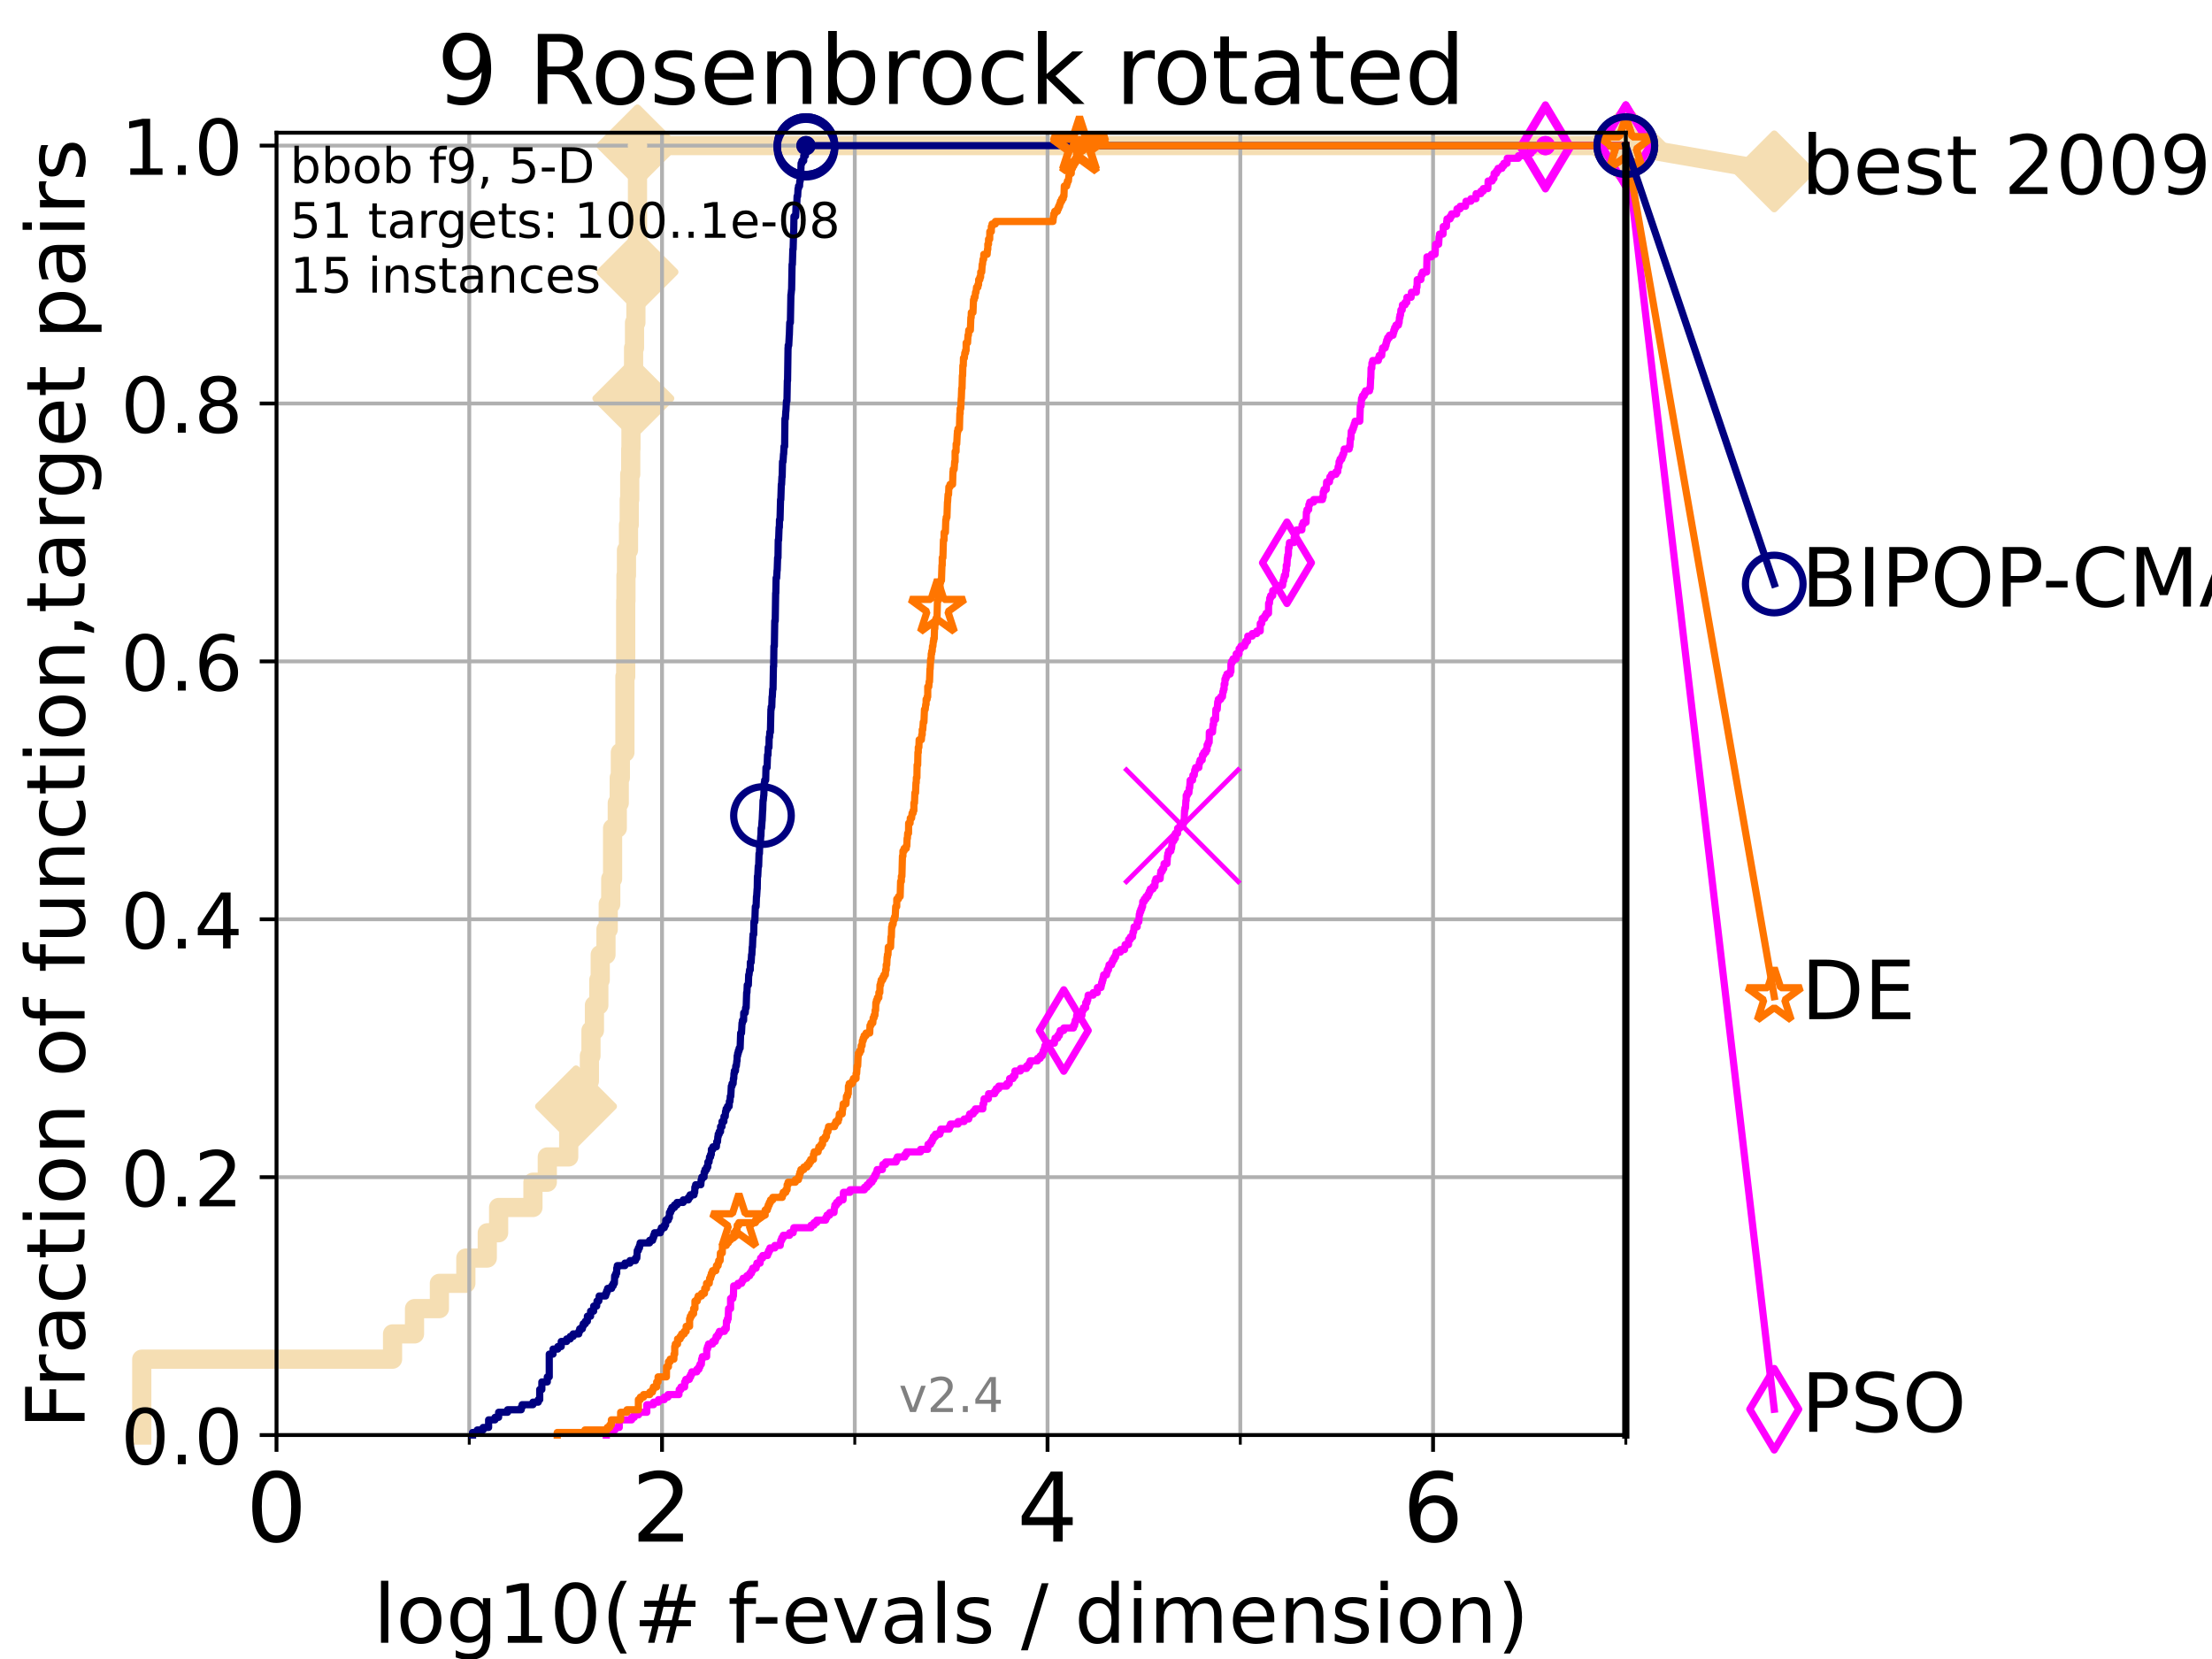 <?xml version="1.0" encoding="utf-8" standalone="no"?>
<!DOCTYPE svg PUBLIC "-//W3C//DTD SVG 1.1//EN"
  "http://www.w3.org/Graphics/SVG/1.1/DTD/svg11.dtd">
<!-- Created with matplotlib (https://matplotlib.org/) -->
<svg height="345.6pt" version="1.1" viewBox="0 0 460.8 345.6" width="460.8pt" xmlns="http://www.w3.org/2000/svg" xmlns:xlink="http://www.w3.org/1999/xlink">
 <defs>
  <style type="text/css">*{stroke-linecap:butt;stroke-linejoin:round;}</style>
 </defs>
 <g id="figure_1">
  <g id="patch_1">
   <path d="M 0 345.6 
L 460.8 345.6 
L 460.8 0 
L 0 0 
z
" style="fill:#ffffff;"/>
  </g>
  <g id="axes_1">
   <g id="patch_2">
    <path d="M 57.6 298.944 
L 338.688 298.944 
L 338.688 27.648 
L 57.6 27.648 
z
" style="fill:#ffffff;"/>
   </g>
   <g id="line2d_1">
    <path d="M 29.533 298.944 
L 29.533 283.143 
L 81.776 283.143 
L 81.776 277.877 
L 86.351 277.877 
L 86.351 272.61 
L 91.535 272.61 
L 91.535 267.343 
L 97.044 267.343 
L 97.044 262.076 
L 101.507 262.076 
L 101.507 256.809 
L 103.871 256.809 
L 103.871 251.542 
L 111.023 251.542 
L 111.023 246.275 
L 114.012 246.275 
L 114.012 241.009 
L 118.471 241.009 
L 118.471 235.742 
L 119.997 235.742 
L 119.997 230.475 
L 121.31 230.475 
L 121.31 225.208 
L 122.782 225.208 
L 122.782 219.941 
L 123.111 219.941 
L 123.111 214.674 
L 123.83 214.674 
L 123.83 209.407 
L 124.744 209.407 
L 124.744 204.141 
L 125.038 204.141 
L 125.038 198.874 
L 126.236 198.874 
L 126.236 193.607 
L 126.707 193.607 
L 126.707 188.34 
L 127.229 188.34 
L 127.229 183.073 
L 127.611 183.073 
L 127.611 172.539 
L 128.591 172.539 
L 128.591 167.272 
L 129.002 167.272 
L 129.002 162.006 
L 129.233 162.006 
L 129.233 156.739 
L 130.182 156.739 
L 130.182 140.938 
L 130.345 140.938 
L 130.345 125.138 
L 130.398 125.138 
L 130.398 119.871 
L 130.505 119.871 
L 130.505 114.604 
L 130.927 114.604 
L 130.927 109.337 
L 131.082 109.337 
L 131.082 104.07 
L 131.185 104.07 
L 131.185 98.803 
L 131.389 98.803 
L 131.389 93.536 
L 131.44 93.536 
L 131.44 88.27 
L 131.938 88.27 
L 131.938 83.003 
L 131.987 83.003 
L 131.987 72.469 
L 132.182 72.469 
L 132.182 67.202 
L 132.47 67.202 
L 132.47 61.935 
L 132.613 61.935 
L 132.613 56.668 
L 132.801 56.668 
L 132.801 30.334 
L 338.688 30.334 
" style="fill:none;stroke:#f5deb3;stroke-linecap:square;stroke-width:4;"/>
   </g>
   <g id="line2d_2">
    <defs>
     <path d="M -0 7.778 
L 7.778 0 
L 0 -7.778 
L -7.778 -0 
z
" id="m14d85e7ffd" style="stroke:#f5deb3;stroke-linejoin:miter;stroke-width:1.5;"/>
    </defs>
    <g>
     <use style="fill:#f5deb3;stroke:#f5deb3;stroke-linejoin:miter;stroke-width:1.5;" x="119.997" xlink:href="#m14d85e7ffd" y="230.475"/>
     <use style="fill:#f5deb3;stroke:#f5deb3;stroke-linejoin:miter;stroke-width:1.5;" x="131.938" xlink:href="#m14d85e7ffd" y="83.003"/>
     <use style="fill:#f5deb3;stroke:#f5deb3;stroke-linejoin:miter;stroke-width:1.5;" x="132.801" xlink:href="#m14d85e7ffd" y="56.668"/>
     <use style="fill:#f5deb3;stroke:#f5deb3;stroke-linejoin:miter;stroke-width:1.5;" x="132.801" xlink:href="#m14d85e7ffd" y="30.334"/>
     <use style="fill:#f5deb3;stroke:#f5deb3;stroke-linejoin:miter;stroke-width:1.5;" x="132.801" xlink:href="#m14d85e7ffd" y="30.334"/>
     <use style="fill:#f5deb3;stroke:#f5deb3;stroke-linejoin:miter;stroke-width:1.5;" x="338.688" xlink:href="#m14d85e7ffd" y="30.334"/>
    </g>
   </g>
   <g id="line2d_3">
    <path style="fill:none;stroke:#f5deb3;stroke-linecap:square;stroke-width:4;"/>
    <g/>
   </g>
   <g id="line2d_4">
    <path d="M 338.688 30.334 
L 369.608 35.706 
" style="fill:none;stroke:#f5deb3;stroke-linecap:square;stroke-width:4;"/>
    <g>
     <use style="fill:#f5deb3;stroke:#f5deb3;stroke-linejoin:miter;stroke-width:1.5;" x="338.688" xlink:href="#m14d85e7ffd" y="30.334"/>
     <use style="fill:#f5deb3;stroke:#f5deb3;stroke-linejoin:miter;stroke-width:1.5;" x="369.608" xlink:href="#m14d85e7ffd" y="35.706"/>
    </g>
   </g>
   <g id="matplotlib.axis_1">
    <g id="xtick_1">
     <g id="line2d_5">
      <path clip-path="url(#pf780d828f3)" d="M 57.6 298.944 
L 57.6 27.648 
" style="fill:none;stroke:#b0b0b0;stroke-linecap:square;stroke-width:0.8;"/>
     </g>
     <g id="line2d_6">
      <defs>
       <path d="M 0 0 
L 0 3.5 
" id="mf088b402a0" style="stroke:#000000;stroke-width:0.8;"/>
      </defs>
      <g>
       <use style="stroke:#000000;stroke-width:0.8;" x="57.6" xlink:href="#mf088b402a0" y="298.944"/>
      </g>
     </g>
     <g id="text_1">
      <!-- 0 -->
      <g transform="translate(51.237 321.141)scale(0.2 -0.2)">
       <defs>
        <path d="M 31.781 66.406 
Q 24.172 66.406 20.328 58.906 
Q 16.5 51.422 16.5 36.375 
Q 16.5 21.391 20.328 13.891 
Q 24.172 6.391 31.781 6.391 
Q 39.453 6.391 43.281 13.891 
Q 47.125 21.391 47.125 36.375 
Q 47.125 51.422 43.281 58.906 
Q 39.453 66.406 31.781 66.406 
z
M 31.781 74.219 
Q 44.047 74.219 50.516 64.516 
Q 56.984 54.828 56.984 36.375 
Q 56.984 17.969 50.516 8.266 
Q 44.047 -1.422 31.781 -1.422 
Q 19.531 -1.422 13.062 8.266 
Q 6.594 17.969 6.594 36.375 
Q 6.594 54.828 13.062 64.516 
Q 19.531 74.219 31.781 74.219 
z
" id="DejaVuSans-48"/>
       </defs>
       <use xlink:href="#DejaVuSans-48"/>
      </g>
     </g>
    </g>
    <g id="xtick_2">
     <g id="line2d_7">
      <path clip-path="url(#pf780d828f3)" d="M 137.911 298.944 
L 137.911 27.648 
" style="fill:none;stroke:#b0b0b0;stroke-linecap:square;stroke-width:0.8;"/>
     </g>
     <g id="line2d_8">
      <g>
       <use style="stroke:#000000;stroke-width:0.8;" x="137.911" xlink:href="#mf088b402a0" y="298.944"/>
      </g>
     </g>
     <g id="text_2">
      <!-- 2 -->
      <g transform="translate(131.548 321.141)scale(0.2 -0.2)">
       <defs>
        <path d="M 19.188 8.297 
L 53.609 8.297 
L 53.609 0 
L 7.328 0 
L 7.328 8.297 
Q 12.938 14.109 22.625 23.891 
Q 32.328 33.688 34.812 36.531 
Q 39.547 41.844 41.422 45.531 
Q 43.312 49.219 43.312 52.781 
Q 43.312 58.594 39.234 62.25 
Q 35.156 65.922 28.609 65.922 
Q 23.969 65.922 18.812 64.312 
Q 13.672 62.703 7.812 59.422 
L 7.812 69.391 
Q 13.766 71.781 18.938 73 
Q 24.125 74.219 28.422 74.219 
Q 39.75 74.219 46.484 68.547 
Q 53.219 62.891 53.219 53.422 
Q 53.219 48.922 51.531 44.891 
Q 49.859 40.875 45.406 35.406 
Q 44.188 33.984 37.641 27.219 
Q 31.109 20.453 19.188 8.297 
z
" id="DejaVuSans-50"/>
       </defs>
       <use xlink:href="#DejaVuSans-50"/>
      </g>
     </g>
    </g>
    <g id="xtick_3">
     <g id="line2d_9">
      <path clip-path="url(#pf780d828f3)" d="M 218.222 298.944 
L 218.222 27.648 
" style="fill:none;stroke:#b0b0b0;stroke-linecap:square;stroke-width:0.8;"/>
     </g>
     <g id="line2d_10">
      <g>
       <use style="stroke:#000000;stroke-width:0.8;" x="218.222" xlink:href="#mf088b402a0" y="298.944"/>
      </g>
     </g>
     <g id="text_3">
      <!-- 4 -->
      <g transform="translate(211.859 321.141)scale(0.2 -0.2)">
       <defs>
        <path d="M 37.797 64.312 
L 12.891 25.391 
L 37.797 25.391 
z
M 35.203 72.906 
L 47.609 72.906 
L 47.609 25.391 
L 58.016 25.391 
L 58.016 17.188 
L 47.609 17.188 
L 47.609 0 
L 37.797 0 
L 37.797 17.188 
L 4.891 17.188 
L 4.891 26.703 
z
" id="DejaVuSans-52"/>
       </defs>
       <use xlink:href="#DejaVuSans-52"/>
      </g>
     </g>
    </g>
    <g id="xtick_4">
     <g id="line2d_11">
      <path clip-path="url(#pf780d828f3)" d="M 298.533 298.944 
L 298.533 27.648 
" style="fill:none;stroke:#b0b0b0;stroke-linecap:square;stroke-width:0.8;"/>
     </g>
     <g id="line2d_12">
      <g>
       <use style="stroke:#000000;stroke-width:0.8;" x="298.533" xlink:href="#mf088b402a0" y="298.944"/>
      </g>
     </g>
     <g id="text_4">
      <!-- 6 -->
      <g transform="translate(292.17 321.141)scale(0.2 -0.2)">
       <defs>
        <path d="M 33.016 40.375 
Q 26.375 40.375 22.484 35.828 
Q 18.609 31.297 18.609 23.391 
Q 18.609 15.531 22.484 10.953 
Q 26.375 6.391 33.016 6.391 
Q 39.656 6.391 43.531 10.953 
Q 47.406 15.531 47.406 23.391 
Q 47.406 31.297 43.531 35.828 
Q 39.656 40.375 33.016 40.375 
z
M 52.594 71.297 
L 52.594 62.312 
Q 48.875 64.062 45.094 64.984 
Q 41.312 65.922 37.594 65.922 
Q 27.828 65.922 22.672 59.328 
Q 17.531 52.734 16.797 39.406 
Q 19.672 43.656 24.016 45.922 
Q 28.375 48.188 33.594 48.188 
Q 44.578 48.188 50.953 41.516 
Q 57.328 34.859 57.328 23.391 
Q 57.328 12.156 50.688 5.359 
Q 44.047 -1.422 33.016 -1.422 
Q 20.359 -1.422 13.672 8.266 
Q 6.984 17.969 6.984 36.375 
Q 6.984 53.656 15.188 63.938 
Q 23.391 74.219 37.203 74.219 
Q 40.922 74.219 44.703 73.484 
Q 48.484 72.75 52.594 71.297 
z
" id="DejaVuSans-54"/>
       </defs>
       <use xlink:href="#DejaVuSans-54"/>
      </g>
     </g>
    </g>
    <g id="xtick_5">
     <g id="line2d_13">
      <path clip-path="url(#pf780d828f3)" d="M 97.755 298.944 
L 97.755 27.648 
" style="fill:none;stroke:#b0b0b0;stroke-linecap:square;stroke-width:0.8;"/>
     </g>
     <g id="line2d_14">
      <defs>
       <path d="M 0 0 
L 0 2 
" id="m3a82e8cce5" style="stroke:#000000;stroke-width:0.6;"/>
      </defs>
      <g>
       <use style="stroke:#000000;stroke-width:0.6;" x="97.755" xlink:href="#m3a82e8cce5" y="298.944"/>
      </g>
     </g>
    </g>
    <g id="xtick_6">
     <g id="line2d_15">
      <path clip-path="url(#pf780d828f3)" d="M 178.066 298.944 
L 178.066 27.648 
" style="fill:none;stroke:#b0b0b0;stroke-linecap:square;stroke-width:0.8;"/>
     </g>
     <g id="line2d_16">
      <g>
       <use style="stroke:#000000;stroke-width:0.6;" x="178.066" xlink:href="#m3a82e8cce5" y="298.944"/>
      </g>
     </g>
    </g>
    <g id="xtick_7">
     <g id="line2d_17">
      <path clip-path="url(#pf780d828f3)" d="M 258.377 298.944 
L 258.377 27.648 
" style="fill:none;stroke:#b0b0b0;stroke-linecap:square;stroke-width:0.8;"/>
     </g>
     <g id="line2d_18">
      <g>
       <use style="stroke:#000000;stroke-width:0.6;" x="258.377" xlink:href="#m3a82e8cce5" y="298.944"/>
      </g>
     </g>
    </g>
    <g id="xtick_8">
     <g id="line2d_19">
      <path clip-path="url(#pf780d828f3)" d="M 338.688 298.944 
L 338.688 27.648 
" style="fill:none;stroke:#b0b0b0;stroke-linecap:square;stroke-width:0.8;"/>
     </g>
     <g id="line2d_20">
      <g>
       <use style="stroke:#000000;stroke-width:0.6;" x="338.688" xlink:href="#m3a82e8cce5" y="298.944"/>
      </g>
     </g>
    </g>
    <g id="text_5">
     <!-- log10(# f-evals / dimension) -->
     <g transform="translate(77.764 342.218)scale(0.17 -0.17)">
      <defs>
       <path d="M 9.422 75.984 
L 18.406 75.984 
L 18.406 0 
L 9.422 0 
z
" id="DejaVuSans-108"/>
       <path d="M 30.609 48.391 
Q 23.391 48.391 19.188 42.75 
Q 14.984 37.109 14.984 27.297 
Q 14.984 17.484 19.156 11.844 
Q 23.344 6.203 30.609 6.203 
Q 37.797 6.203 41.984 11.859 
Q 46.188 17.531 46.188 27.297 
Q 46.188 37.016 41.984 42.703 
Q 37.797 48.391 30.609 48.391 
z
M 30.609 56 
Q 42.328 56 49.016 48.375 
Q 55.719 40.766 55.719 27.297 
Q 55.719 13.875 49.016 6.219 
Q 42.328 -1.422 30.609 -1.422 
Q 18.844 -1.422 12.172 6.219 
Q 5.516 13.875 5.516 27.297 
Q 5.516 40.766 12.172 48.375 
Q 18.844 56 30.609 56 
z
" id="DejaVuSans-111"/>
       <path d="M 45.406 27.984 
Q 45.406 37.75 41.375 43.109 
Q 37.359 48.484 30.078 48.484 
Q 22.859 48.484 18.828 43.109 
Q 14.797 37.75 14.797 27.984 
Q 14.797 18.266 18.828 12.891 
Q 22.859 7.516 30.078 7.516 
Q 37.359 7.516 41.375 12.891 
Q 45.406 18.266 45.406 27.984 
z
M 54.391 6.781 
Q 54.391 -7.172 48.188 -13.984 
Q 42 -20.797 29.203 -20.797 
Q 24.469 -20.797 20.266 -20.094 
Q 16.062 -19.391 12.109 -17.922 
L 12.109 -9.188 
Q 16.062 -11.328 19.922 -12.344 
Q 23.781 -13.375 27.781 -13.375 
Q 36.625 -13.375 41.016 -8.766 
Q 45.406 -4.156 45.406 5.172 
L 45.406 9.625 
Q 42.625 4.781 38.281 2.391 
Q 33.938 0 27.875 0 
Q 17.828 0 11.672 7.656 
Q 5.516 15.328 5.516 27.984 
Q 5.516 40.672 11.672 48.328 
Q 17.828 56 27.875 56 
Q 33.938 56 38.281 53.609 
Q 42.625 51.219 45.406 46.391 
L 45.406 54.688 
L 54.391 54.688 
z
" id="DejaVuSans-103"/>
       <path d="M 12.406 8.297 
L 28.516 8.297 
L 28.516 63.922 
L 10.984 60.406 
L 10.984 69.391 
L 28.422 72.906 
L 38.281 72.906 
L 38.281 8.297 
L 54.391 8.297 
L 54.391 0 
L 12.406 0 
z
" id="DejaVuSans-49"/>
       <path d="M 31 75.875 
Q 24.469 64.656 21.281 53.656 
Q 18.109 42.672 18.109 31.391 
Q 18.109 20.125 21.312 9.062 
Q 24.516 -2 31 -13.188 
L 23.188 -13.188 
Q 15.875 -1.703 12.234 9.375 
Q 8.594 20.453 8.594 31.391 
Q 8.594 42.281 12.203 53.312 
Q 15.828 64.359 23.188 75.875 
z
" id="DejaVuSans-40"/>
       <path d="M 51.125 44 
L 36.922 44 
L 32.812 27.688 
L 47.125 27.688 
z
M 43.797 71.781 
L 38.719 51.516 
L 52.984 51.516 
L 58.109 71.781 
L 65.922 71.781 
L 60.891 51.516 
L 76.125 51.516 
L 76.125 44 
L 58.984 44 
L 54.984 27.688 
L 70.516 27.688 
L 70.516 20.219 
L 53.078 20.219 
L 48 0 
L 40.188 0 
L 45.219 20.219 
L 30.906 20.219 
L 25.875 0 
L 18.016 0 
L 23.094 20.219 
L 7.719 20.219 
L 7.719 27.688 
L 24.906 27.688 
L 29 44 
L 13.281 44 
L 13.281 51.516 
L 30.906 51.516 
L 35.891 71.781 
z
" id="DejaVuSans-35"/>
       <path id="DejaVuSans-32"/>
       <path d="M 37.109 75.984 
L 37.109 68.5 
L 28.516 68.5 
Q 23.688 68.5 21.797 66.547 
Q 19.922 64.594 19.922 59.516 
L 19.922 54.688 
L 34.719 54.688 
L 34.719 47.703 
L 19.922 47.703 
L 19.922 0 
L 10.891 0 
L 10.891 47.703 
L 2.297 47.703 
L 2.297 54.688 
L 10.891 54.688 
L 10.891 58.5 
Q 10.891 67.625 15.141 71.797 
Q 19.391 75.984 28.609 75.984 
z
" id="DejaVuSans-102"/>
       <path d="M 4.891 31.391 
L 31.203 31.391 
L 31.203 23.391 
L 4.891 23.391 
z
" id="DejaVuSans-45"/>
       <path d="M 56.203 29.594 
L 56.203 25.203 
L 14.891 25.203 
Q 15.484 15.922 20.484 11.062 
Q 25.484 6.203 34.422 6.203 
Q 39.594 6.203 44.453 7.469 
Q 49.312 8.734 54.109 11.281 
L 54.109 2.781 
Q 49.266 0.734 44.188 -0.344 
Q 39.109 -1.422 33.891 -1.422 
Q 20.797 -1.422 13.156 6.188 
Q 5.516 13.812 5.516 26.812 
Q 5.516 40.234 12.766 48.109 
Q 20.016 56 32.328 56 
Q 43.359 56 49.781 48.891 
Q 56.203 41.797 56.203 29.594 
z
M 47.219 32.234 
Q 47.125 39.594 43.094 43.984 
Q 39.062 48.391 32.422 48.391 
Q 24.906 48.391 20.391 44.141 
Q 15.875 39.891 15.188 32.172 
z
" id="DejaVuSans-101"/>
       <path d="M 2.984 54.688 
L 12.5 54.688 
L 29.594 8.797 
L 46.688 54.688 
L 56.203 54.688 
L 35.688 0 
L 23.484 0 
z
" id="DejaVuSans-118"/>
       <path d="M 34.281 27.484 
Q 23.391 27.484 19.188 25 
Q 14.984 22.516 14.984 16.5 
Q 14.984 11.719 18.141 8.906 
Q 21.297 6.109 26.703 6.109 
Q 34.188 6.109 38.703 11.406 
Q 43.219 16.703 43.219 25.484 
L 43.219 27.484 
z
M 52.203 31.203 
L 52.203 0 
L 43.219 0 
L 43.219 8.297 
Q 40.141 3.328 35.547 0.953 
Q 30.953 -1.422 24.312 -1.422 
Q 15.922 -1.422 10.953 3.297 
Q 6 8.016 6 15.922 
Q 6 25.141 12.172 29.828 
Q 18.359 34.516 30.609 34.516 
L 43.219 34.516 
L 43.219 35.406 
Q 43.219 41.609 39.141 45 
Q 35.062 48.391 27.688 48.391 
Q 23 48.391 18.547 47.266 
Q 14.109 46.141 10.016 43.891 
L 10.016 52.203 
Q 14.938 54.109 19.578 55.047 
Q 24.219 56 28.609 56 
Q 40.484 56 46.344 49.844 
Q 52.203 43.703 52.203 31.203 
z
" id="DejaVuSans-97"/>
       <path d="M 44.281 53.078 
L 44.281 44.578 
Q 40.484 46.531 36.375 47.5 
Q 32.281 48.484 27.875 48.484 
Q 21.188 48.484 17.844 46.438 
Q 14.5 44.391 14.5 40.281 
Q 14.5 37.156 16.891 35.375 
Q 19.281 33.594 26.516 31.984 
L 29.594 31.297 
Q 39.156 29.25 43.188 25.516 
Q 47.219 21.781 47.219 15.094 
Q 47.219 7.469 41.188 3.016 
Q 35.156 -1.422 24.609 -1.422 
Q 20.219 -1.422 15.453 -0.562 
Q 10.688 0.297 5.422 2 
L 5.422 11.281 
Q 10.406 8.688 15.234 7.391 
Q 20.062 6.109 24.812 6.109 
Q 31.156 6.109 34.562 8.281 
Q 37.984 10.453 37.984 14.406 
Q 37.984 18.062 35.516 20.016 
Q 33.062 21.969 24.703 23.781 
L 21.578 24.516 
Q 13.234 26.266 9.516 29.906 
Q 5.812 33.547 5.812 39.891 
Q 5.812 47.609 11.281 51.797 
Q 16.75 56 26.812 56 
Q 31.781 56 36.172 55.266 
Q 40.578 54.547 44.281 53.078 
z
" id="DejaVuSans-115"/>
       <path d="M 25.391 72.906 
L 33.688 72.906 
L 8.297 -9.281 
L 0 -9.281 
z
" id="DejaVuSans-47"/>
       <path d="M 45.406 46.391 
L 45.406 75.984 
L 54.391 75.984 
L 54.391 0 
L 45.406 0 
L 45.406 8.203 
Q 42.578 3.328 38.25 0.953 
Q 33.938 -1.422 27.875 -1.422 
Q 17.969 -1.422 11.734 6.484 
Q 5.516 14.406 5.516 27.297 
Q 5.516 40.188 11.734 48.094 
Q 17.969 56 27.875 56 
Q 33.938 56 38.25 53.625 
Q 42.578 51.266 45.406 46.391 
z
M 14.797 27.297 
Q 14.797 17.391 18.875 11.75 
Q 22.953 6.109 30.078 6.109 
Q 37.203 6.109 41.297 11.75 
Q 45.406 17.391 45.406 27.297 
Q 45.406 37.203 41.297 42.844 
Q 37.203 48.484 30.078 48.484 
Q 22.953 48.484 18.875 42.844 
Q 14.797 37.203 14.797 27.297 
z
" id="DejaVuSans-100"/>
       <path d="M 9.422 54.688 
L 18.406 54.688 
L 18.406 0 
L 9.422 0 
z
M 9.422 75.984 
L 18.406 75.984 
L 18.406 64.594 
L 9.422 64.594 
z
" id="DejaVuSans-105"/>
       <path d="M 52 44.188 
Q 55.375 50.25 60.062 53.125 
Q 64.75 56 71.094 56 
Q 79.641 56 84.281 50.016 
Q 88.922 44.047 88.922 33.016 
L 88.922 0 
L 79.891 0 
L 79.891 32.719 
Q 79.891 40.578 77.094 44.375 
Q 74.312 48.188 68.609 48.188 
Q 61.625 48.188 57.562 43.547 
Q 53.516 38.922 53.516 30.906 
L 53.516 0 
L 44.484 0 
L 44.484 32.719 
Q 44.484 40.625 41.703 44.406 
Q 38.922 48.188 33.109 48.188 
Q 26.219 48.188 22.156 43.531 
Q 18.109 38.875 18.109 30.906 
L 18.109 0 
L 9.078 0 
L 9.078 54.688 
L 18.109 54.688 
L 18.109 46.188 
Q 21.188 51.219 25.484 53.609 
Q 29.781 56 35.688 56 
Q 41.656 56 45.828 52.969 
Q 50 49.953 52 44.188 
z
" id="DejaVuSans-109"/>
       <path d="M 54.891 33.016 
L 54.891 0 
L 45.906 0 
L 45.906 32.719 
Q 45.906 40.484 42.875 44.328 
Q 39.844 48.188 33.797 48.188 
Q 26.516 48.188 22.312 43.547 
Q 18.109 38.922 18.109 30.906 
L 18.109 0 
L 9.078 0 
L 9.078 54.688 
L 18.109 54.688 
L 18.109 46.188 
Q 21.344 51.125 25.703 53.562 
Q 30.078 56 35.797 56 
Q 45.219 56 50.047 50.172 
Q 54.891 44.344 54.891 33.016 
z
" id="DejaVuSans-110"/>
       <path d="M 8.016 75.875 
L 15.828 75.875 
Q 23.141 64.359 26.781 53.312 
Q 30.422 42.281 30.422 31.391 
Q 30.422 20.453 26.781 9.375 
Q 23.141 -1.703 15.828 -13.188 
L 8.016 -13.188 
Q 14.5 -2 17.703 9.062 
Q 20.906 20.125 20.906 31.391 
Q 20.906 42.672 17.703 53.656 
Q 14.5 64.656 8.016 75.875 
z
" id="DejaVuSans-41"/>
      </defs>
      <use xlink:href="#DejaVuSans-108"/>
      <use x="27.783" xlink:href="#DejaVuSans-111"/>
      <use x="88.965" xlink:href="#DejaVuSans-103"/>
      <use x="152.441" xlink:href="#DejaVuSans-49"/>
      <use x="216.064" xlink:href="#DejaVuSans-48"/>
      <use x="279.688" xlink:href="#DejaVuSans-40"/>
      <use x="318.701" xlink:href="#DejaVuSans-35"/>
      <use x="402.49" xlink:href="#DejaVuSans-32"/>
      <use x="434.277" xlink:href="#DejaVuSans-102"/>
      <use x="463.982" xlink:href="#DejaVuSans-45"/>
      <use x="500.066" xlink:href="#DejaVuSans-101"/>
      <use x="561.59" xlink:href="#DejaVuSans-118"/>
      <use x="620.77" xlink:href="#DejaVuSans-97"/>
      <use x="682.049" xlink:href="#DejaVuSans-108"/>
      <use x="709.832" xlink:href="#DejaVuSans-115"/>
      <use x="761.932" xlink:href="#DejaVuSans-32"/>
      <use x="793.719" xlink:href="#DejaVuSans-47"/>
      <use x="827.41" xlink:href="#DejaVuSans-32"/>
      <use x="859.197" xlink:href="#DejaVuSans-100"/>
      <use x="922.674" xlink:href="#DejaVuSans-105"/>
      <use x="950.457" xlink:href="#DejaVuSans-109"/>
      <use x="1047.869" xlink:href="#DejaVuSans-101"/>
      <use x="1109.393" xlink:href="#DejaVuSans-110"/>
      <use x="1172.771" xlink:href="#DejaVuSans-115"/>
      <use x="1224.871" xlink:href="#DejaVuSans-105"/>
      <use x="1252.654" xlink:href="#DejaVuSans-111"/>
      <use x="1313.836" xlink:href="#DejaVuSans-110"/>
      <use x="1377.215" xlink:href="#DejaVuSans-41"/>
     </g>
    </g>
   </g>
   <g id="matplotlib.axis_2">
    <g id="ytick_1">
     <g id="line2d_21">
      <path clip-path="url(#pf780d828f3)" d="M 57.6 298.944 
L 338.688 298.944 
" style="fill:none;stroke:#b0b0b0;stroke-linecap:square;stroke-width:0.8;"/>
     </g>
     <g id="line2d_22">
      <defs>
       <path d="M 0 0 
L -3.5 0 
" id="maf9bb32e92" style="stroke:#000000;stroke-width:0.8;"/>
      </defs>
      <g>
       <use style="stroke:#000000;stroke-width:0.8;" x="57.6" xlink:href="#maf9bb32e92" y="298.944"/>
      </g>
     </g>
     <g id="text_6">
      <!-- 0.0 -->
      <g transform="translate(25.155 305.023)scale(0.16 -0.16)">
       <defs>
        <path d="M 10.688 12.406 
L 21 12.406 
L 21 0 
L 10.688 0 
z
" id="DejaVuSans-46"/>
       </defs>
       <use xlink:href="#DejaVuSans-48"/>
       <use x="63.623" xlink:href="#DejaVuSans-46"/>
       <use x="95.41" xlink:href="#DejaVuSans-48"/>
      </g>
     </g>
    </g>
    <g id="ytick_2">
     <g id="line2d_23">
      <path clip-path="url(#pf780d828f3)" d="M 57.6 245.222 
L 338.688 245.222 
" style="fill:none;stroke:#b0b0b0;stroke-linecap:square;stroke-width:0.8;"/>
     </g>
     <g id="line2d_24">
      <g>
       <use style="stroke:#000000;stroke-width:0.8;" x="57.6" xlink:href="#maf9bb32e92" y="245.222"/>
      </g>
     </g>
     <g id="text_7">
      <!-- 0.2 -->
      <g transform="translate(25.155 251.301)scale(0.16 -0.16)">
       <use xlink:href="#DejaVuSans-48"/>
       <use x="63.623" xlink:href="#DejaVuSans-46"/>
       <use x="95.41" xlink:href="#DejaVuSans-50"/>
      </g>
     </g>
    </g>
    <g id="ytick_3">
     <g id="line2d_25">
      <path clip-path="url(#pf780d828f3)" d="M 57.6 191.5 
L 338.688 191.5 
" style="fill:none;stroke:#b0b0b0;stroke-linecap:square;stroke-width:0.8;"/>
     </g>
     <g id="line2d_26">
      <g>
       <use style="stroke:#000000;stroke-width:0.8;" x="57.6" xlink:href="#maf9bb32e92" y="191.5"/>
      </g>
     </g>
     <g id="text_8">
      <!-- 0.4 -->
      <g transform="translate(25.155 197.579)scale(0.16 -0.16)">
       <use xlink:href="#DejaVuSans-48"/>
       <use x="63.623" xlink:href="#DejaVuSans-46"/>
       <use x="95.41" xlink:href="#DejaVuSans-52"/>
      </g>
     </g>
    </g>
    <g id="ytick_4">
     <g id="line2d_27">
      <path clip-path="url(#pf780d828f3)" d="M 57.6 137.778 
L 338.688 137.778 
" style="fill:none;stroke:#b0b0b0;stroke-linecap:square;stroke-width:0.8;"/>
     </g>
     <g id="line2d_28">
      <g>
       <use style="stroke:#000000;stroke-width:0.8;" x="57.6" xlink:href="#maf9bb32e92" y="137.778"/>
      </g>
     </g>
     <g id="text_9">
      <!-- 0.6 -->
      <g transform="translate(25.155 143.857)scale(0.16 -0.16)">
       <use xlink:href="#DejaVuSans-48"/>
       <use x="63.623" xlink:href="#DejaVuSans-46"/>
       <use x="95.41" xlink:href="#DejaVuSans-54"/>
      </g>
     </g>
    </g>
    <g id="ytick_5">
     <g id="line2d_29">
      <path clip-path="url(#pf780d828f3)" d="M 57.6 84.056 
L 338.688 84.056 
" style="fill:none;stroke:#b0b0b0;stroke-linecap:square;stroke-width:0.8;"/>
     </g>
     <g id="line2d_30">
      <g>
       <use style="stroke:#000000;stroke-width:0.8;" x="57.6" xlink:href="#maf9bb32e92" y="84.056"/>
      </g>
     </g>
     <g id="text_10">
      <!-- 0.8 -->
      <g transform="translate(25.155 90.135)scale(0.16 -0.16)">
       <defs>
        <path d="M 31.781 34.625 
Q 24.75 34.625 20.719 30.859 
Q 16.703 27.094 16.703 20.516 
Q 16.703 13.922 20.719 10.156 
Q 24.75 6.391 31.781 6.391 
Q 38.812 6.391 42.859 10.172 
Q 46.922 13.969 46.922 20.516 
Q 46.922 27.094 42.891 30.859 
Q 38.875 34.625 31.781 34.625 
z
M 21.922 38.812 
Q 15.578 40.375 12.031 44.719 
Q 8.5 49.078 8.5 55.328 
Q 8.5 64.062 14.719 69.141 
Q 20.953 74.219 31.781 74.219 
Q 42.672 74.219 48.875 69.141 
Q 55.078 64.062 55.078 55.328 
Q 55.078 49.078 51.531 44.719 
Q 48 40.375 41.703 38.812 
Q 48.828 37.156 52.797 32.312 
Q 56.781 27.484 56.781 20.516 
Q 56.781 9.906 50.312 4.234 
Q 43.844 -1.422 31.781 -1.422 
Q 19.734 -1.422 13.25 4.234 
Q 6.781 9.906 6.781 20.516 
Q 6.781 27.484 10.781 32.312 
Q 14.797 37.156 21.922 38.812 
z
M 18.312 54.391 
Q 18.312 48.734 21.844 45.562 
Q 25.391 42.391 31.781 42.391 
Q 38.141 42.391 41.719 45.562 
Q 45.312 48.734 45.312 54.391 
Q 45.312 60.062 41.719 63.234 
Q 38.141 66.406 31.781 66.406 
Q 25.391 66.406 21.844 63.234 
Q 18.312 60.062 18.312 54.391 
z
" id="DejaVuSans-56"/>
       </defs>
       <use xlink:href="#DejaVuSans-48"/>
       <use x="63.623" xlink:href="#DejaVuSans-46"/>
       <use x="95.41" xlink:href="#DejaVuSans-56"/>
      </g>
     </g>
    </g>
    <g id="ytick_6">
     <g id="line2d_31">
      <path clip-path="url(#pf780d828f3)" d="M 57.6 30.334 
L 338.688 30.334 
" style="fill:none;stroke:#b0b0b0;stroke-linecap:square;stroke-width:0.8;"/>
     </g>
     <g id="line2d_32">
      <g>
       <use style="stroke:#000000;stroke-width:0.8;" x="57.6" xlink:href="#maf9bb32e92" y="30.334"/>
      </g>
     </g>
     <g id="text_11">
      <!-- 1.0 -->
      <g transform="translate(25.155 36.413)scale(0.16 -0.16)">
       <use xlink:href="#DejaVuSans-49"/>
       <use x="63.623" xlink:href="#DejaVuSans-46"/>
       <use x="95.41" xlink:href="#DejaVuSans-48"/>
      </g>
     </g>
    </g>
    <g id="text_12">
     <!-- Fraction of function,target pairs -->
     <g transform="translate(17.62 297.681)rotate(-90)scale(0.17 -0.17)">
      <defs>
       <path d="M 9.812 72.906 
L 51.703 72.906 
L 51.703 64.594 
L 19.672 64.594 
L 19.672 43.109 
L 48.578 43.109 
L 48.578 34.812 
L 19.672 34.812 
L 19.672 0 
L 9.812 0 
z
" id="DejaVuSans-70"/>
       <path d="M 41.109 46.297 
Q 39.594 47.172 37.812 47.578 
Q 36.031 48 33.891 48 
Q 26.266 48 22.188 43.047 
Q 18.109 38.094 18.109 28.812 
L 18.109 0 
L 9.078 0 
L 9.078 54.688 
L 18.109 54.688 
L 18.109 46.188 
Q 20.953 51.172 25.484 53.578 
Q 30.031 56 36.531 56 
Q 37.453 56 38.578 55.875 
Q 39.703 55.766 41.062 55.516 
z
" id="DejaVuSans-114"/>
       <path d="M 48.781 52.594 
L 48.781 44.188 
Q 44.969 46.297 41.141 47.344 
Q 37.312 48.391 33.406 48.391 
Q 24.656 48.391 19.812 42.844 
Q 14.984 37.312 14.984 27.297 
Q 14.984 17.281 19.812 11.734 
Q 24.656 6.203 33.406 6.203 
Q 37.312 6.203 41.141 7.25 
Q 44.969 8.297 48.781 10.406 
L 48.781 2.094 
Q 45.016 0.344 40.984 -0.531 
Q 36.969 -1.422 32.422 -1.422 
Q 20.062 -1.422 12.781 6.344 
Q 5.516 14.109 5.516 27.297 
Q 5.516 40.672 12.859 48.328 
Q 20.219 56 33.016 56 
Q 37.156 56 41.109 55.141 
Q 45.062 54.297 48.781 52.594 
z
" id="DejaVuSans-99"/>
       <path d="M 18.312 70.219 
L 18.312 54.688 
L 36.812 54.688 
L 36.812 47.703 
L 18.312 47.703 
L 18.312 18.016 
Q 18.312 11.328 20.141 9.422 
Q 21.969 7.516 27.594 7.516 
L 36.812 7.516 
L 36.812 0 
L 27.594 0 
Q 17.188 0 13.234 3.875 
Q 9.281 7.766 9.281 18.016 
L 9.281 47.703 
L 2.688 47.703 
L 2.688 54.688 
L 9.281 54.688 
L 9.281 70.219 
z
" id="DejaVuSans-116"/>
       <path d="M 8.5 21.578 
L 8.5 54.688 
L 17.484 54.688 
L 17.484 21.922 
Q 17.484 14.156 20.5 10.266 
Q 23.531 6.391 29.594 6.391 
Q 36.859 6.391 41.078 11.031 
Q 45.312 15.672 45.312 23.688 
L 45.312 54.688 
L 54.297 54.688 
L 54.297 0 
L 45.312 0 
L 45.312 8.406 
Q 42.047 3.422 37.719 1 
Q 33.406 -1.422 27.688 -1.422 
Q 18.266 -1.422 13.375 4.438 
Q 8.5 10.297 8.5 21.578 
z
M 31.109 56 
z
" id="DejaVuSans-117"/>
       <path d="M 11.719 12.406 
L 22.016 12.406 
L 22.016 4 
L 14.016 -11.625 
L 7.719 -11.625 
L 11.719 4 
z
" id="DejaVuSans-44"/>
       <path d="M 18.109 8.203 
L 18.109 -20.797 
L 9.078 -20.797 
L 9.078 54.688 
L 18.109 54.688 
L 18.109 46.391 
Q 20.953 51.266 25.266 53.625 
Q 29.594 56 35.594 56 
Q 45.562 56 51.781 48.094 
Q 58.016 40.188 58.016 27.297 
Q 58.016 14.406 51.781 6.484 
Q 45.562 -1.422 35.594 -1.422 
Q 29.594 -1.422 25.266 0.953 
Q 20.953 3.328 18.109 8.203 
z
M 48.688 27.297 
Q 48.688 37.203 44.609 42.844 
Q 40.531 48.484 33.406 48.484 
Q 26.266 48.484 22.188 42.844 
Q 18.109 37.203 18.109 27.297 
Q 18.109 17.391 22.188 11.75 
Q 26.266 6.109 33.406 6.109 
Q 40.531 6.109 44.609 11.75 
Q 48.688 17.391 48.688 27.297 
z
" id="DejaVuSans-112"/>
      </defs>
      <use xlink:href="#DejaVuSans-70"/>
      <use x="50.27" xlink:href="#DejaVuSans-114"/>
      <use x="91.383" xlink:href="#DejaVuSans-97"/>
      <use x="152.662" xlink:href="#DejaVuSans-99"/>
      <use x="207.643" xlink:href="#DejaVuSans-116"/>
      <use x="246.852" xlink:href="#DejaVuSans-105"/>
      <use x="274.635" xlink:href="#DejaVuSans-111"/>
      <use x="335.816" xlink:href="#DejaVuSans-110"/>
      <use x="399.195" xlink:href="#DejaVuSans-32"/>
      <use x="430.982" xlink:href="#DejaVuSans-111"/>
      <use x="492.164" xlink:href="#DejaVuSans-102"/>
      <use x="527.369" xlink:href="#DejaVuSans-32"/>
      <use x="559.156" xlink:href="#DejaVuSans-102"/>
      <use x="594.361" xlink:href="#DejaVuSans-117"/>
      <use x="657.74" xlink:href="#DejaVuSans-110"/>
      <use x="721.119" xlink:href="#DejaVuSans-99"/>
      <use x="776.1" xlink:href="#DejaVuSans-116"/>
      <use x="815.309" xlink:href="#DejaVuSans-105"/>
      <use x="843.092" xlink:href="#DejaVuSans-111"/>
      <use x="904.273" xlink:href="#DejaVuSans-110"/>
      <use x="967.652" xlink:href="#DejaVuSans-44"/>
      <use x="999.439" xlink:href="#DejaVuSans-116"/>
      <use x="1038.648" xlink:href="#DejaVuSans-97"/>
      <use x="1099.928" xlink:href="#DejaVuSans-114"/>
      <use x="1139.291" xlink:href="#DejaVuSans-103"/>
      <use x="1202.768" xlink:href="#DejaVuSans-101"/>
      <use x="1264.291" xlink:href="#DejaVuSans-116"/>
      <use x="1303.5" xlink:href="#DejaVuSans-32"/>
      <use x="1335.287" xlink:href="#DejaVuSans-112"/>
      <use x="1398.764" xlink:href="#DejaVuSans-97"/>
      <use x="1460.043" xlink:href="#DejaVuSans-105"/>
      <use x="1487.826" xlink:href="#DejaVuSans-114"/>
      <use x="1528.939" xlink:href="#DejaVuSans-115"/>
     </g>
    </g>
   </g>
   <g id="line2d_33">
    <defs>
     <path d="M 0 1.5 
C 0.398 1.5 0.779 1.342 1.061 1.061 
C 1.342 0.779 1.5 0.398 1.5 0 
C 1.5 -0.398 1.342 -0.779 1.061 -1.061 
C 0.779 -1.342 0.398 -1.5 0 -1.5 
C -0.398 -1.5 -0.779 -1.342 -1.061 -1.061 
C -1.342 -0.779 -1.5 -0.398 -1.5 0 
C -1.5 0.398 -1.342 0.779 -1.061 1.061 
C -0.779 1.342 -0.398 1.5 0 1.5 
z
" id="mbfa287dc7c" style="stroke:#f5deb3;"/>
    </defs>
    <g>
     <use style="fill:#f5deb3;stroke:#f5deb3;" x="132.801" xlink:href="#mbfa287dc7c" y="30.334"/>
     <use style="fill:#f5deb3;stroke:#f5deb3;" x="132.801" xlink:href="#mbfa287dc7c" y="30.334"/>
    </g>
   </g>
   <g id="line2d_34">
    <defs>
     <path d="M 0 1.5 
C 0.398 1.5 0.779 1.342 1.061 1.061 
C 1.342 0.779 1.5 0.398 1.5 0 
C 1.5 -0.398 1.342 -0.779 1.061 -1.061 
C 0.779 -1.342 0.398 -1.5 0 -1.5 
C -0.398 -1.5 -0.779 -1.342 -1.061 -1.061 
C -1.342 -0.779 -1.5 -0.398 -1.5 0 
C -1.5 0.398 -1.342 0.779 -1.061 1.061 
C -0.779 1.342 -0.398 1.5 0 1.5 
z
" id="m2dd66b09a5" style="stroke:#000080;"/>
    </defs>
    <g>
     <use style="fill:#000080;stroke:#000080;" x="167.899" xlink:href="#m2dd66b09a5" y="30.334"/>
     <use style="fill:#000080;stroke:#000080;" x="167.899" xlink:href="#m2dd66b09a5" y="30.334"/>
    </g>
   </g>
   <g id="line2d_35">
    <path d="M 98.439 298.944 
L 98.439 298.417 
L 99.418 298.417 
L 99.418 297.891 
L 100.642 297.891 
L 100.642 297.364 
L 101.786 297.364 
L 101.786 295.784 
L 103.118 295.784 
L 103.118 295.257 
L 103.871 295.257 
L 103.871 294.204 
L 105.733 294.204 
L 105.733 293.677 
L 108.578 293.677 
L 108.578 293.15 
L 108.764 293.15 
L 108.764 292.624 
L 111.023 292.624 
L 111.023 292.097 
L 112.128 292.097 
L 112.128 291.57 
L 112.432 291.57 
L 112.432 289.464 
L 112.877 289.464 
L 112.877 287.884 
L 114.012 287.884 
L 114.012 286.83 
L 114.419 286.83 
L 114.419 282.09 
L 115.206 282.09 
L 115.206 281.037 
L 116.203 281.037 
L 116.203 280.51 
L 116.914 280.51 
L 116.914 279.457 
L 118.04 279.457 
L 118.04 278.93 
L 118.787 278.93 
L 118.787 278.403 
L 119.402 278.403 
L 119.402 277.877 
L 120.572 277.877 
L 120.572 277.35 
L 120.759 277.35 
L 120.759 276.823 
L 121.31 276.823 
L 121.31 276.296 
L 121.49 276.296 
L 121.49 275.77 
L 121.931 275.77 
L 121.931 275.243 
L 122.362 275.243 
L 122.362 274.19 
L 123.03 274.19 
L 123.03 273.136 
L 123.673 273.136 
L 123.673 272.083 
L 124.293 272.083 
L 124.369 271.03 
L 124.744 271.03 
L 124.818 269.976 
L 126.168 269.976 
L 126.168 269.45 
L 126.372 269.45 
L 126.372 268.923 
L 126.574 268.923 
L 126.574 268.396 
L 127.421 268.396 
L 127.421 267.87 
L 127.737 267.87 
L 127.737 267.343 
L 127.985 267.343 
L 128.047 265.763 
L 128.291 265.763 
L 128.291 265.236 
L 128.471 265.236 
L 128.471 264.183 
L 128.591 264.183 
L 128.591 263.656 
L 130.182 263.656 
L 130.182 263.129 
L 131.236 263.129 
L 131.236 262.603 
L 132.375 262.603 
L 132.375 262.076 
L 132.66 262.076 
L 132.754 260.496 
L 132.987 260.496 
L 132.987 259.969 
L 133.216 259.969 
L 133.216 259.443 
L 133.353 259.443 
L 133.353 258.916 
L 135.321 258.916 
L 135.321 258.389 
L 135.957 258.389 
L 135.957 257.862 
L 136.151 257.862 
L 136.151 257.336 
L 136.343 257.336 
L 136.343 256.809 
L 137.559 256.809 
L 137.559 256.282 
L 137.771 256.282 
L 137.771 255.756 
L 138.392 255.756 
L 138.392 255.229 
L 138.662 255.229 
L 138.695 254.176 
L 139.221 254.176 
L 139.221 253.649 
L 139.446 253.649 
L 139.446 252.596 
L 139.699 252.596 
L 139.699 252.069 
L 139.949 252.069 
L 139.949 251.542 
L 140.499 251.542 
L 140.499 251.016 
L 141.032 251.016 
L 141.032 250.489 
L 142.325 250.489 
L 142.325 249.962 
L 143.401 249.962 
L 143.401 249.436 
L 143.754 249.436 
L 143.754 248.909 
L 144.582 248.909 
L 144.582 248.382 
L 144.724 248.382 
L 144.748 247.329 
L 144.912 247.329 
L 144.912 246.802 
L 145.998 246.802 
L 146.064 245.749 
L 146.194 245.749 
L 146.194 245.222 
L 146.665 245.222 
L 146.686 244.169 
L 146.875 244.169 
L 146.875 243.642 
L 147.206 243.642 
L 147.206 243.115 
L 147.45 243.115 
L 147.47 242.062 
L 147.71 242.062 
L 147.809 241.009 
L 148.025 241.009 
L 148.025 240.482 
L 148.181 240.482 
L 148.2 239.428 
L 148.507 239.428 
L 148.507 238.902 
L 149.232 238.902 
L 149.305 237.848 
L 149.468 237.848 
L 149.539 236.795 
L 149.611 236.795 
L 149.611 236.268 
L 149.824 236.268 
L 149.824 235.742 
L 150.103 235.742 
L 150.103 234.688 
L 150.412 234.688 
L 150.412 233.635 
L 150.8 233.635 
L 150.816 232.582 
L 151.081 232.582 
L 151.146 231.528 
L 151.26 231.528 
L 151.26 231.001 
L 151.55 231.001 
L 151.55 230.475 
L 151.897 230.475 
L 151.944 229.421 
L 152.068 229.421 
L 152.13 228.368 
L 152.238 228.368 
L 152.345 226.261 
L 152.497 226.261 
L 152.497 225.735 
L 152.722 225.735 
L 152.782 224.681 
L 152.856 224.681 
L 152.9 223.628 
L 152.974 223.628 
L 152.974 223.101 
L 153.207 223.101 
L 153.28 222.048 
L 153.395 222.048 
L 153.495 220.994 
L 153.538 220.994 
L 153.566 219.941 
L 153.666 219.941 
L 153.666 219.414 
L 153.806 219.414 
L 153.806 218.888 
L 153.974 218.888 
L 153.974 218.361 
L 154.181 218.361 
L 154.29 215.201 
L 154.467 215.201 
L 154.574 213.094 
L 154.668 213.094 
L 154.668 212.567 
L 154.906 212.567 
L 154.933 210.987 
L 155.245 210.987 
L 155.323 209.934 
L 155.438 209.934 
L 155.54 206.774 
L 155.603 206.774 
L 155.666 205.194 
L 155.892 205.194 
L 155.966 203.087 
L 156.04 203.087 
L 156.151 202.034 
L 156.297 202.034 
L 156.309 200.454 
L 156.479 200.454 
L 156.563 198.874 
L 156.622 198.874 
L 156.706 197.294 
L 156.753 197.294 
L 156.836 195.187 
L 156.871 195.187 
L 156.871 194.66 
L 157.012 194.66 
L 157.058 192.027 
L 157.243 192.027 
L 157.347 188.867 
L 157.506 188.867 
L 157.585 186.76 
L 157.619 186.76 
L 157.72 185.18 
L 157.743 185.18 
L 157.787 182.546 
L 157.854 182.546 
L 157.954 180.44 
L 158.042 180.44 
L 158.119 177.806 
L 158.206 177.806 
L 158.261 175.699 
L 158.38 175.699 
L 158.487 174.119 
L 158.519 174.119 
L 158.562 172.539 
L 158.647 172.539 
L 158.753 170.959 
L 158.774 170.959 
L 158.869 168.853 
L 158.89 168.853 
L 158.953 166.746 
L 159.005 166.746 
L 159.098 165.692 
L 159.119 165.692 
L 159.212 163.059 
L 159.294 163.059 
L 159.294 162.532 
L 159.507 162.532 
L 159.568 159.899 
L 159.798 159.899 
L 159.887 157.265 
L 159.986 157.265 
L 160.035 155.685 
L 160.191 155.685 
L 160.23 153.579 
L 160.317 153.579 
L 160.356 152.525 
L 160.49 152.525 
L 160.595 147.785 
L 160.652 147.785 
L 160.652 147.258 
L 160.774 147.258 
L 160.84 145.152 
L 160.887 145.152 
L 160.961 143.572 
L 161.036 143.572 
L 161.119 138.831 
L 161.165 138.831 
L 161.22 134.618 
L 161.311 134.618 
L 161.393 129.351 
L 161.493 129.351 
L 161.583 123.558 
L 161.618 123.558 
L 161.681 120.397 
L 161.788 120.397 
L 161.876 118.817 
L 161.903 118.817 
L 161.991 116.184 
L 162.069 116.184 
L 162.122 112.497 
L 162.2 112.497 
L 162.295 109.864 
L 162.355 109.864 
L 162.381 108.284 
L 162.492 108.284 
L 162.602 104.07 
L 162.661 104.07 
L 162.762 100.91 
L 162.821 100.91 
L 162.888 99.33 
L 162.938 99.33 
L 163.012 96.17 
L 163.119 96.17 
L 163.218 94.59 
L 163.25 94.59 
L 163.324 93.01 
L 163.453 93.01 
L 163.518 87.216 
L 163.614 87.216 
L 163.701 85.636 
L 163.725 85.636 
L 163.836 83.529 
L 163.938 83.529 
L 164.016 79.316 
L 164.063 79.316 
L 164.164 72.469 
L 164.195 72.469 
L 164.195 71.942 
L 164.311 71.942 
L 164.418 69.836 
L 164.433 69.836 
L 164.517 67.202 
L 164.653 67.202 
L 164.758 61.409 
L 164.788 61.409 
L 164.884 60.355 
L 164.907 60.355 
L 165.003 55.088 
L 165.069 55.088 
L 165.164 51.928 
L 165.223 51.928 
L 165.324 48.241 
L 165.346 48.241 
L 165.397 45.081 
L 165.754 45.081 
L 165.831 42.975 
L 165.971 42.975 
L 166.048 40.868 
L 166.166 40.868 
L 166.248 39.288 
L 166.344 39.288 
L 166.344 38.761 
L 166.561 38.761 
L 166.609 37.708 
L 166.702 37.708 
L 166.789 36.128 
L 166.816 36.128 
L 166.882 34.021 
L 167.06 34.021 
L 167.06 33.494 
L 167.43 33.494 
L 167.43 32.441 
L 167.786 32.441 
L 167.861 30.861 
L 167.899 30.861 
L 167.899 30.334 
L 338.688 30.334 
L 338.688 30.334 
" style="fill:none;stroke:#000080;stroke-linecap:square;stroke-width:1.5;"/>
   </g>
   <g id="line2d_36">
    <defs>
     <path d="M 0 6 
C 1.591 6 3.117 5.368 4.243 4.243 
C 5.368 3.117 6 1.591 6 0 
C 6 -1.591 5.368 -3.117 4.243 -4.243 
C 3.117 -5.368 1.591 -6 0 -6 
C -1.591 -6 -3.117 -5.368 -4.243 -4.243 
C -5.368 -3.117 -6 -1.591 -6 0 
C -6 1.591 -5.368 3.117 -4.243 4.243 
C -3.117 5.368 -1.591 6 0 6 
z
" id="md27e9f1fb0" style="stroke:#000080;stroke-width:1.5;"/>
    </defs>
    <g>
     <use style="fill-opacity:0;stroke:#000080;stroke-width:1.5;" x="158.837" xlink:href="#md27e9f1fb0" y="169.906"/>
     <use style="fill-opacity:0;stroke:#000080;stroke-width:1.5;" x="167.899" xlink:href="#md27e9f1fb0" y="30.861"/>
     <use style="fill-opacity:0;stroke:#000080;stroke-width:1.5;" x="167.899" xlink:href="#md27e9f1fb0" y="30.334"/>
     <use style="fill-opacity:0;stroke:#000080;stroke-width:1.5;" x="167.899" xlink:href="#md27e9f1fb0" y="30.334"/>
     <use style="fill-opacity:0;stroke:#000080;stroke-width:1.5;" x="338.688" xlink:href="#md27e9f1fb0" y="30.334"/>
    </g>
   </g>
   <g id="line2d_37">
    <path style="fill:none;stroke:#000080;stroke-linecap:square;stroke-width:1.5;"/>
    <g/>
   </g>
   <g id="line2d_38">
    <defs>
     <path d="M 0 1.5 
C 0.398 1.5 0.779 1.342 1.061 1.061 
C 1.342 0.779 1.5 0.398 1.5 0 
C 1.5 -0.398 1.342 -0.779 1.061 -1.061 
C 0.779 -1.342 0.398 -1.5 0 -1.5 
C -0.398 -1.5 -0.779 -1.342 -1.061 -1.061 
C -1.342 -0.779 -1.5 -0.398 -1.5 0 
C -1.5 0.398 -1.342 0.779 -1.061 1.061 
C -0.779 1.342 -0.398 1.5 0 1.5 
z
" id="m3ebc0bb5f8" style="stroke:#ff00ff;"/>
    </defs>
    <g>
     <use style="fill:#ff00ff;stroke:#ff00ff;" x="321.942" xlink:href="#m3ebc0bb5f8" y="30.334"/>
     <use style="fill:#ff00ff;stroke:#ff00ff;" x="321.942" xlink:href="#m3ebc0bb5f8" y="30.334"/>
    </g>
   </g>
   <g id="line2d_39">
    <path d="M 126.304 298.944 
L 126.304 297.891 
L 128.108 297.891 
L 128.108 297.364 
L 129.002 297.364 
L 129.002 295.784 
L 131.591 295.784 
L 131.591 295.257 
L 132.133 295.257 
L 132.133 294.731 
L 133.033 294.731 
L 133.033 294.204 
L 134.745 294.204 
L 134.745 292.624 
L 136.151 292.624 
L 136.151 292.097 
L 137.163 292.097 
L 137.163 291.57 
L 138.392 291.57 
L 138.392 291.044 
L 139.156 291.044 
L 139.156 290.517 
L 141.436 290.517 
L 141.493 289.464 
L 141.858 289.464 
L 141.858 288.937 
L 142.62 288.937 
L 142.62 287.884 
L 142.858 287.884 
L 142.858 287.357 
L 143.603 287.357 
L 143.603 286.83 
L 143.878 286.83 
L 143.878 286.304 
L 144.124 286.304 
L 144.124 285.777 
L 145.167 285.777 
L 145.167 285.25 
L 145.599 285.25 
L 145.599 284.723 
L 145.822 284.723 
L 145.822 284.197 
L 146.107 284.197 
L 146.151 283.143 
L 146.302 283.143 
L 146.302 282.617 
L 147.206 282.617 
L 147.226 281.037 
L 147.389 281.037 
L 147.389 280.51 
L 147.59 280.51 
L 147.59 279.983 
L 148.45 279.983 
L 148.45 279.457 
L 148.994 279.457 
L 148.994 278.93 
L 149.178 278.93 
L 149.178 278.403 
L 149.593 278.403 
L 149.593 277.877 
L 149.859 277.877 
L 149.859 277.35 
L 150.916 277.35 
L 150.916 276.823 
L 151.292 276.823 
L 151.325 275.243 
L 151.534 275.243 
L 151.534 274.716 
L 151.693 274.716 
L 151.772 272.61 
L 152.192 272.61 
L 152.192 270.503 
L 152.662 270.503 
L 152.662 269.976 
L 152.782 269.976 
L 152.841 267.87 
L 153.722 267.87 
L 153.722 267.343 
L 154.507 267.343 
L 154.507 266.816 
L 154.801 266.816 
L 154.801 266.289 
L 155.578 266.289 
L 155.578 265.763 
L 156.175 265.763 
L 156.175 265.236 
L 156.551 265.236 
L 156.551 264.709 
L 156.8 264.709 
L 156.8 264.183 
L 157.506 264.183 
L 157.506 263.656 
L 157.675 263.656 
L 157.675 263.129 
L 158.347 263.129 
L 158.444 262.076 
L 158.879 262.076 
L 158.879 261.549 
L 159.897 261.549 
L 159.897 261.023 
L 160.123 261.023 
L 160.123 260.496 
L 160.385 260.496 
L 160.385 259.969 
L 161.42 259.969 
L 161.42 259.443 
L 162.543 259.443 
L 162.645 258.389 
L 162.854 258.389 
L 162.854 257.862 
L 163.16 257.862 
L 163.16 257.336 
L 164.486 257.336 
L 164.486 256.809 
L 165.23 256.809 
L 165.23 256.282 
L 165.368 256.282 
L 165.368 255.756 
L 168.959 255.756 
L 168.959 255.229 
L 169.566 255.229 
L 169.566 254.702 
L 170.147 254.702 
L 170.147 254.176 
L 172.005 254.176 
L 172.005 253.649 
L 172.284 253.649 
L 172.284 253.122 
L 172.853 253.122 
L 172.853 252.596 
L 173.742 252.596 
L 173.823 251.542 
L 173.92 251.542 
L 173.92 251.016 
L 174.275 251.016 
L 174.275 250.489 
L 174.775 250.489 
L 174.775 249.962 
L 175.618 249.962 
L 175.702 248.382 
L 177.08 248.382 
L 177.08 247.855 
L 180.083 247.855 
L 180.083 247.329 
L 180.625 247.329 
L 180.625 246.802 
L 181.112 246.802 
L 181.112 246.275 
L 181.648 246.275 
L 181.648 245.749 
L 181.988 245.749 
L 181.988 245.222 
L 182.276 245.222 
L 182.276 244.695 
L 182.561 244.695 
L 182.561 244.169 
L 182.727 244.169 
L 182.727 243.642 
L 183.814 243.642 
L 183.907 242.589 
L 184.503 242.589 
L 184.503 242.062 
L 186.679 242.062 
L 186.679 241.535 
L 186.932 241.535 
L 186.932 241.009 
L 188.49 241.009 
L 188.49 240.482 
L 188.851 240.482 
L 188.851 239.955 
L 191.775 239.955 
L 191.775 239.428 
L 193.255 239.428 
L 193.327 238.375 
L 193.866 238.375 
L 193.866 237.848 
L 194.185 237.848 
L 194.185 237.322 
L 194.425 237.322 
L 194.425 236.795 
L 194.861 236.795 
L 194.861 236.268 
L 195.795 236.268 
L 195.795 235.742 
L 195.98 235.742 
L 195.98 235.215 
L 197.748 235.215 
L 197.748 234.688 
L 197.986 234.688 
L 197.986 234.162 
L 199.586 234.162 
L 199.586 233.635 
L 200.851 233.635 
L 200.851 233.108 
L 201.805 233.108 
L 201.805 232.582 
L 201.996 232.582 
L 201.996 232.055 
L 202.748 232.055 
L 202.748 231.528 
L 203.185 231.528 
L 203.185 231.001 
L 204.741 231.001 
L 204.772 229.948 
L 204.933 229.948 
L 205.002 228.895 
L 205.903 228.895 
L 205.942 227.841 
L 207.204 227.841 
L 207.204 227.315 
L 207.533 227.315 
L 207.533 226.788 
L 208.065 226.788 
L 208.065 226.261 
L 209.735 226.261 
L 209.735 225.735 
L 210.243 225.735 
L 210.323 224.681 
L 211.034 224.681 
L 211.034 224.155 
L 211.426 224.155 
L 211.427 223.101 
L 212.575 223.101 
L 212.575 222.575 
L 213.864 222.575 
L 213.864 222.048 
L 214.367 222.048 
L 214.367 221.521 
L 214.601 221.521 
L 214.601 220.994 
L 216.125 220.994 
L 216.125 220.468 
L 216.701 220.468 
L 216.701 219.941 
L 217.138 219.941 
L 217.138 219.414 
L 217.314 219.414 
L 217.314 218.888 
L 217.547 218.888 
L 217.547 218.361 
L 217.666 218.361 
L 217.666 217.834 
L 218.591 217.834 
L 218.591 217.308 
L 219.655 217.308 
L 219.655 216.781 
L 219.784 216.781 
L 219.784 216.254 
L 220.332 216.254 
L 220.332 215.728 
L 220.68 215.728 
L 220.68 215.201 
L 220.857 215.201 
L 220.857 214.674 
L 221.603 214.674 
L 221.603 214.148 
L 223.618 214.148 
L 223.618 213.621 
L 223.86 213.621 
L 223.86 213.094 
L 223.985 213.094 
L 223.985 212.567 
L 224.232 212.567 
L 224.289 211.514 
L 225.394 211.514 
L 225.449 210.461 
L 225.683 210.461 
L 225.683 209.934 
L 226.168 209.934 
L 226.169 208.881 
L 226.434 208.881 
L 226.434 208.354 
L 226.597 208.354 
L 226.688 207.301 
L 227.735 207.301 
L 227.735 206.774 
L 228.594 206.774 
L 228.606 205.721 
L 229.362 205.721 
L 229.362 205.194 
L 229.488 205.194 
L 229.488 204.667 
L 229.636 204.667 
L 229.636 204.141 
L 229.785 204.141 
L 229.785 203.614 
L 229.905 203.614 
L 229.905 203.087 
L 230.507 203.087 
L 230.507 202.56 
L 230.663 202.56 
L 230.663 202.034 
L 230.915 202.034 
L 230.915 201.507 
L 231.036 201.507 
L 231.036 200.98 
L 231.569 200.98 
L 231.569 200.454 
L 231.784 200.454 
L 231.784 199.927 
L 232.097 199.927 
L 232.097 199.4 
L 232.388 199.4 
L 232.388 198.874 
L 232.51 198.874 
L 232.51 198.347 
L 233.398 198.347 
L 233.398 197.82 
L 234.268 197.82 
L 234.268 197.294 
L 234.39 197.294 
L 234.39 196.767 
L 235.099 196.767 
L 235.115 195.714 
L 235.479 195.714 
L 235.479 195.187 
L 235.939 195.187 
L 236.022 194.133 
L 236.156 194.133 
L 236.253 193.08 
L 236.894 193.08 
L 236.899 192.027 
L 237.237 192.027 
L 237.34 190.447 
L 237.452 190.447 
L 237.452 189.92 
L 237.648 189.92 
L 237.648 189.393 
L 237.853 189.393 
L 237.853 188.867 
L 238.024 188.867 
L 238.048 187.813 
L 238.368 187.813 
L 238.368 187.287 
L 238.743 187.287 
L 238.743 186.76 
L 239.169 186.76 
L 239.169 186.233 
L 239.401 186.233 
L 239.401 185.706 
L 239.632 185.706 
L 239.632 185.18 
L 240.198 185.18 
L 240.198 184.653 
L 240.591 184.653 
L 240.603 183.6 
L 240.79 183.6 
L 240.79 183.073 
L 241.682 183.073 
L 241.742 182.02 
L 241.816 182.02 
L 241.816 181.493 
L 242.139 181.493 
L 242.139 180.966 
L 242.421 180.966 
L 242.498 179.913 
L 243.111 179.913 
L 243.2 178.333 
L 243.278 178.333 
L 243.278 177.806 
L 243.443 177.806 
L 243.443 177.28 
L 243.916 177.28 
L 243.916 176.753 
L 244.053 176.753 
L 244.159 175.699 
L 244.198 175.699 
L 244.198 175.173 
L 244.537 175.173 
L 244.537 174.646 
L 244.847 174.646 
L 244.853 173.593 
L 245.31 173.593 
L 245.318 172.539 
L 245.782 172.539 
L 245.782 172.013 
L 246.455 172.013 
L 246.455 171.486 
L 246.568 171.486 
L 246.568 170.959 
L 246.688 170.959 
L 246.767 168.853 
L 246.844 168.853 
L 246.844 168.326 
L 246.964 168.326 
L 247.038 166.746 
L 247.103 166.746 
L 247.106 165.692 
L 247.335 165.692 
L 247.335 165.166 
L 247.669 165.166 
L 247.753 164.112 
L 247.832 164.112 
L 247.934 162.532 
L 248.432 162.532 
L 248.505 161.479 
L 248.787 161.479 
L 248.883 160.426 
L 249.058 160.426 
L 249.058 159.899 
L 249.739 159.899 
L 249.839 158.846 
L 249.997 158.846 
L 249.997 158.319 
L 250.438 158.319 
L 250.492 157.265 
L 250.778 157.265 
L 250.778 156.739 
L 251.197 156.739 
L 251.197 156.212 
L 251.459 156.212 
L 251.459 155.159 
L 251.687 155.159 
L 251.687 154.632 
L 251.891 154.632 
L 251.926 152.525 
L 252.591 152.525 
L 252.686 150.945 
L 252.814 150.945 
L 252.814 149.892 
L 253.221 149.892 
L 253.288 147.785 
L 253.564 147.785 
L 253.67 146.205 
L 253.797 146.205 
L 253.797 145.678 
L 254.305 145.678 
L 254.305 145.152 
L 254.664 145.152 
L 254.739 144.098 
L 254.862 144.098 
L 254.862 143.572 
L 255.009 143.572 
L 255.009 142.518 
L 255.178 142.518 
L 255.178 141.465 
L 255.364 141.465 
L 255.364 140.938 
L 255.596 140.938 
L 255.596 140.411 
L 256.251 140.411 
L 256.251 139.885 
L 256.425 139.885 
L 256.425 138.305 
L 256.55 138.305 
L 256.55 137.778 
L 256.86 137.778 
L 256.86 137.251 
L 257.523 137.251 
L 257.523 136.198 
L 258.126 136.198 
L 258.126 135.145 
L 258.49 135.145 
L 258.49 134.618 
L 259.28 134.618 
L 259.28 134.091 
L 259.495 134.091 
L 259.495 133.565 
L 259.906 133.565 
L 259.938 132.511 
L 260.866 132.511 
L 260.866 131.985 
L 261.811 131.985 
L 261.811 131.458 
L 262.532 131.458 
L 262.532 129.878 
L 262.842 129.878 
L 262.943 128.824 
L 263.447 128.824 
L 263.447 128.298 
L 263.748 128.298 
L 263.748 127.771 
L 264.252 127.771 
L 264.274 125.664 
L 264.452 125.664 
L 264.501 124.611 
L 264.692 124.611 
L 264.692 124.084 
L 265.128 124.084 
L 265.131 123.031 
L 265.71 123.031 
L 265.71 122.504 
L 266.325 122.504 
L 266.325 121.977 
L 267.192 121.977 
L 267.3 120.924 
L 267.439 120.924 
L 267.439 120.397 
L 267.553 120.397 
L 267.553 119.871 
L 267.811 119.871 
L 267.851 118.817 
L 267.955 118.817 
L 267.955 117.764 
L 268.096 117.764 
L 268.182 116.184 
L 268.26 116.184 
L 268.26 115.657 
L 268.395 115.657 
L 268.429 114.077 
L 268.548 114.077 
L 268.621 113.024 
L 269.575 113.024 
L 269.592 111.97 
L 269.723 111.97 
L 269.723 111.444 
L 269.901 111.444 
L 269.901 110.917 
L 270.117 110.917 
L 270.117 110.39 
L 271.2 110.39 
L 271.247 109.337 
L 271.46 109.337 
L 271.46 108.81 
L 272.08 108.81 
L 272.145 106.704 
L 272.267 106.704 
L 272.267 106.177 
L 272.615 106.177 
L 272.666 105.124 
L 272.84 105.124 
L 272.84 104.597 
L 273.661 104.597 
L 273.661 104.07 
L 275.491 104.07 
L 275.491 103.543 
L 275.65 103.543 
L 275.65 102.49 
L 275.812 102.49 
L 275.812 101.963 
L 276.282 101.963 
L 276.362 100.383 
L 276.959 100.383 
L 277.045 99.33 
L 277.378 99.33 
L 277.378 98.803 
L 278.311 98.803 
L 278.311 98.277 
L 278.674 98.277 
L 278.758 97.223 
L 278.91 97.223 
L 278.956 96.17 
L 279.155 96.17 
L 279.155 95.643 
L 279.517 95.643 
L 279.517 95.116 
L 279.731 95.116 
L 279.731 94.59 
L 279.922 94.59 
L 280.026 93.536 
L 281.064 93.536 
L 281.064 93.01 
L 281.204 93.01 
L 281.295 91.43 
L 281.409 91.43 
L 281.485 89.85 
L 281.739 89.85 
L 281.739 89.323 
L 281.936 89.323 
L 281.936 88.796 
L 282.114 88.796 
L 282.114 88.27 
L 282.289 88.27 
L 282.289 87.743 
L 283.271 87.743 
L 283.379 84.583 
L 283.536 84.583 
L 283.629 83.003 
L 283.812 83.003 
L 283.812 82.476 
L 284.192 82.476 
L 284.192 81.949 
L 284.453 81.949 
L 284.453 81.423 
L 285.296 81.423 
L 285.296 80.896 
L 285.445 80.896 
L 285.535 78.789 
L 285.567 78.789 
L 285.62 76.682 
L 285.774 76.682 
L 285.796 75.629 
L 285.952 75.629 
L 285.952 75.102 
L 287.136 75.102 
L 287.136 74.576 
L 287.311 74.576 
L 287.311 74.049 
L 287.841 74.049 
L 287.904 72.996 
L 288.021 72.996 
L 288.021 72.469 
L 288.566 72.469 
L 288.566 71.942 
L 288.737 71.942 
L 288.737 71.416 
L 288.87 71.416 
L 288.87 70.889 
L 289.067 70.889 
L 289.067 70.362 
L 289.438 70.362 
L 289.438 69.836 
L 290.202 69.836 
L 290.202 69.309 
L 290.349 69.309 
L 290.349 68.782 
L 290.523 68.782 
L 290.523 68.255 
L 290.795 68.255 
L 290.795 67.729 
L 291.32 67.729 
L 291.32 67.202 
L 291.465 67.202 
L 291.533 66.149 
L 291.631 66.149 
L 291.631 65.622 
L 291.755 65.622 
L 291.836 64.569 
L 292.104 64.569 
L 292.153 63.515 
L 292.701 63.515 
L 292.701 62.989 
L 293.071 62.989 
L 293.086 61.935 
L 293.961 61.935 
L 294.023 60.882 
L 295.056 60.882 
L 295.077 59.829 
L 295.187 59.829 
L 295.24 58.248 
L 295.997 58.248 
L 296.092 57.195 
L 296.326 57.195 
L 296.326 56.668 
L 297.196 56.668 
L 297.266 53.508 
L 298.2 53.508 
L 298.2 52.982 
L 298.956 52.982 
L 299.067 50.875 
L 299.7 50.875 
L 299.787 49.295 
L 299.874 49.295 
L 299.874 48.768 
L 300.616 48.768 
L 300.651 47.188 
L 301.318 47.188 
L 301.373 46.135 
L 301.436 46.135 
L 301.436 45.608 
L 302.089 45.608 
L 302.089 45.081 
L 302.386 45.081 
L 302.386 44.555 
L 303.457 44.555 
L 303.521 43.501 
L 304.172 43.501 
L 304.172 42.975 
L 305.289 42.975 
L 305.39 41.921 
L 306.419 41.921 
L 306.419 41.395 
L 307.478 41.395 
L 307.498 40.341 
L 308.492 40.341 
L 308.492 39.814 
L 308.997 39.814 
L 308.997 39.288 
L 309.95 39.288 
L 309.999 37.708 
L 310.863 37.708 
L 310.863 37.181 
L 311.214 37.181 
L 311.247 36.128 
L 311.733 36.128 
L 311.733 35.601 
L 312.069 35.601 
L 312.069 35.074 
L 312.89 35.074 
L 312.89 34.548 
L 313.278 34.548 
L 313.278 34.021 
L 313.941 34.021 
L 313.99 32.968 
L 316.314 32.968 
L 316.314 32.441 
L 317.853 32.441 
L 317.853 31.914 
L 318.989 31.914 
L 318.989 31.387 
L 319.476 31.387 
L 319.476 30.861 
L 321.942 30.861 
L 321.942 30.334 
L 338.688 30.334 
L 338.688 30.334 
" style="fill:none;stroke:#ff00ff;stroke-linecap:square;stroke-width:1.5;"/>
   </g>
   <g id="line2d_40">
    <defs>
     <path d="M -0 8.485 
L 5.091 0 
L 0 -8.485 
L -5.091 -0 
z
" id="m232e466bb7" style="stroke:#ff00ff;stroke-linejoin:miter;stroke-width:1.5;"/>
    </defs>
    <g>
     <use style="fill-opacity:0;stroke:#ff00ff;stroke-linejoin:miter;stroke-width:1.5;" x="221.603" xlink:href="#m232e466bb7" y="214.674"/>
     <use style="fill-opacity:0;stroke:#ff00ff;stroke-linejoin:miter;stroke-width:1.5;" x="268.096" xlink:href="#m232e466bb7" y="117.237"/>
     <use style="fill-opacity:0;stroke:#ff00ff;stroke-linejoin:miter;stroke-width:1.5;" x="321.942" xlink:href="#m232e466bb7" y="30.861"/>
     <use style="fill-opacity:0;stroke:#ff00ff;stroke-linejoin:miter;stroke-width:1.5;" x="321.942" xlink:href="#m232e466bb7" y="30.334"/>
     <use style="fill-opacity:0;stroke:#ff00ff;stroke-linejoin:miter;stroke-width:1.5;" x="338.688" xlink:href="#m232e466bb7" y="30.334"/>
    </g>
   </g>
   <g id="line2d_41">
    <path style="fill:none;stroke:#ff00ff;stroke-linecap:square;stroke-width:1.5;"/>
    <g/>
   </g>
   <g id="line2d_42">
    <path clip-path="url(#pf780d828f3)" d="M 246.289 172.013 
" style="fill:none;stroke:#ff00ff;stroke-linecap:square;stroke-width:1.5;"/>
    <defs>
     <path d="M -12 12 
L 12 -12 
M -12 -12 
L 12 12 
" id="m66c0e90087" style="stroke:#ff00ff;"/>
    </defs>
    <g clip-path="url(#pf780d828f3)">
     <use style="fill:#ff00ff;stroke:#ff00ff;" x="246.289" xlink:href="#m66c0e90087" y="172.013"/>
    </g>
   </g>
   <g id="line2d_43">
    <defs>
     <path d="M 0 1.5 
C 0.398 1.5 0.779 1.342 1.061 1.061 
C 1.342 0.779 1.5 0.398 1.5 0 
C 1.5 -0.398 1.342 -0.779 1.061 -1.061 
C 0.779 -1.342 0.398 -1.5 0 -1.5 
C -0.398 -1.5 -0.779 -1.342 -1.061 -1.061 
C -1.342 -0.779 -1.5 -0.398 -1.5 0 
C -1.5 0.398 -1.342 0.779 -1.061 1.061 
C -0.779 1.342 -0.398 1.5 0 1.5 
z
" id="me335e2f20c" style="stroke:#ff7500;"/>
    </defs>
    <g>
     <use style="fill:#ff7500;stroke:#ff7500;" x="224.879" xlink:href="#me335e2f20c" y="30.334"/>
     <use style="fill:#ff7500;stroke:#ff7500;" x="224.879" xlink:href="#me335e2f20c" y="30.334"/>
    </g>
   </g>
   <g id="line2d_44">
    <path d="M 116.081 298.944 
L 116.081 298.417 
L 121.844 298.417 
L 121.844 297.891 
L 126.507 297.891 
L 126.507 297.364 
L 127.035 297.364 
L 127.035 296.837 
L 127.358 296.837 
L 127.358 295.784 
L 129.291 295.784 
L 129.291 294.204 
L 130.612 294.204 
L 130.612 293.677 
L 132.987 293.677 
L 132.987 291.57 
L 133.398 291.57 
L 133.398 291.044 
L 134.063 291.044 
L 134.063 290.517 
L 135.362 290.517 
L 135.362 289.99 
L 135.918 289.99 
L 135.918 289.464 
L 136.112 289.464 
L 136.112 288.937 
L 136.795 288.937 
L 136.795 287.884 
L 137.09 287.884 
L 137.09 286.83 
L 138.828 286.83 
L 138.861 284.723 
L 139.253 284.723 
L 139.253 283.67 
L 139.605 283.67 
L 139.605 283.143 
L 140.379 283.143 
L 140.409 282.09 
L 140.559 282.09 
L 140.559 280.51 
L 140.679 280.51 
L 140.679 279.983 
L 141.148 279.983 
L 141.148 278.93 
L 141.69 278.93 
L 141.69 278.403 
L 141.997 278.403 
L 141.997 277.877 
L 142.54 277.877 
L 142.54 277.35 
L 142.937 277.35 
L 142.937 276.296 
L 143.654 276.296 
L 143.654 274.716 
L 143.804 274.716 
L 143.804 274.19 
L 144.075 274.19 
L 144.075 273.663 
L 144.487 273.663 
L 144.487 272.61 
L 144.771 272.61 
L 144.771 271.03 
L 145.259 271.03 
L 145.259 270.503 
L 145.441 270.503 
L 145.441 269.976 
L 146.151 269.976 
L 146.151 269.45 
L 146.749 269.45 
L 146.812 268.396 
L 147.185 268.396 
L 147.185 267.343 
L 147.75 267.343 
L 147.829 266.289 
L 148.045 266.289 
L 148.045 265.763 
L 148.2 265.763 
L 148.2 265.236 
L 148.431 265.236 
L 148.431 264.709 
L 149.123 264.709 
L 149.123 264.183 
L 149.251 264.183 
L 149.251 263.656 
L 149.593 263.656 
L 149.593 263.129 
L 149.718 263.129 
L 149.718 262.603 
L 150.016 262.603 
L 150.068 261.023 
L 150.463 261.023 
L 150.497 259.443 
L 151.309 259.443 
L 151.309 258.916 
L 151.724 258.916 
L 151.724 258.389 
L 152.099 258.389 
L 152.099 257.862 
L 152.826 257.862 
L 152.871 256.809 
L 153.294 256.809 
L 153.294 256.282 
L 153.552 256.282 
L 153.581 255.229 
L 153.918 255.229 
L 153.918 254.702 
L 157.37 254.702 
L 157.37 254.176 
L 157.653 254.176 
L 157.653 253.649 
L 157.932 253.649 
L 157.932 253.122 
L 159.396 253.122 
L 159.396 252.069 
L 159.848 252.069 
L 159.848 251.542 
L 160.035 251.542 
L 160.035 251.016 
L 160.259 251.016 
L 160.259 250.489 
L 160.509 250.489 
L 160.509 249.962 
L 160.971 249.962 
L 160.971 249.436 
L 162.954 249.436 
L 162.954 248.909 
L 163.152 248.909 
L 163.152 248.382 
L 163.693 248.382 
L 163.693 247.855 
L 163.962 247.855 
L 163.977 246.802 
L 164.172 246.802 
L 164.172 246.275 
L 165.69 246.275 
L 165.69 245.749 
L 166.337 245.749 
L 166.337 245.222 
L 166.507 245.222 
L 166.507 244.695 
L 166.649 244.695 
L 166.649 244.169 
L 166.836 244.169 
L 166.836 243.642 
L 167.456 243.642 
L 167.456 243.115 
L 168.128 243.115 
L 168.128 242.589 
L 168.573 242.589 
L 168.573 242.062 
L 168.877 242.062 
L 168.877 241.535 
L 169.452 241.535 
L 169.452 240.482 
L 169.611 240.482 
L 169.611 239.955 
L 170.43 239.955 
L 170.43 239.428 
L 170.586 239.428 
L 170.586 238.902 
L 171.056 238.902 
L 171.056 238.375 
L 171.356 238.375 
L 171.356 237.322 
L 171.891 237.322 
L 171.891 236.795 
L 172.162 236.795 
L 172.245 235.742 
L 172.482 235.742 
L 172.482 235.215 
L 172.602 235.215 
L 172.602 234.688 
L 173.858 234.688 
L 173.858 234.162 
L 174.109 234.162 
L 174.109 233.635 
L 174.614 233.635 
L 174.614 233.108 
L 174.766 233.108 
L 174.846 232.055 
L 175.448 232.055 
L 175.509 231.001 
L 175.569 231.001 
L 175.658 229.948 
L 176.237 229.948 
L 176.329 228.368 
L 176.567 228.368 
L 176.567 227.841 
L 176.71 227.841 
L 176.741 226.261 
L 176.898 226.261 
L 176.898 225.735 
L 177.539 225.735 
L 177.539 225.208 
L 177.778 225.208 
L 177.778 224.681 
L 178.333 224.681 
L 178.343 223.628 
L 178.456 223.628 
L 178.555 222.048 
L 178.673 222.048 
L 178.767 219.941 
L 178.804 219.941 
L 178.804 219.414 
L 179.089 219.414 
L 179.089 218.888 
L 179.35 218.888 
L 179.412 217.834 
L 179.585 217.834 
L 179.652 216.781 
L 179.817 216.781 
L 179.817 216.254 
L 180.011 216.254 
L 180.011 215.728 
L 180.412 215.728 
L 180.412 215.201 
L 181.179 215.201 
L 181.234 213.621 
L 181.442 213.621 
L 181.442 213.094 
L 181.823 213.094 
L 181.893 212.041 
L 182.086 212.041 
L 182.086 211.514 
L 182.267 211.514 
L 182.306 210.461 
L 182.407 210.461 
L 182.45 208.881 
L 182.583 208.881 
L 182.583 208.354 
L 182.778 208.354 
L 182.778 207.827 
L 183.084 207.827 
L 183.084 206.774 
L 183.282 206.774 
L 183.313 205.194 
L 183.452 205.194 
L 183.452 204.667 
L 183.564 204.667 
L 183.564 204.141 
L 183.882 204.141 
L 183.882 203.614 
L 184.137 203.614 
L 184.137 203.087 
L 184.438 203.087 
L 184.5 202.034 
L 184.613 202.034 
L 184.613 200.98 
L 184.733 200.98 
L 184.804 199.4 
L 184.87 199.4 
L 184.87 198.874 
L 184.986 198.874 
L 185.049 197.294 
L 185.526 197.294 
L 185.599 195.187 
L 185.682 195.187 
L 185.745 193.08 
L 185.846 193.08 
L 185.846 192.553 
L 186.054 192.553 
L 186.156 191.5 
L 186.356 191.5 
L 186.356 190.973 
L 186.492 190.973 
L 186.591 188.867 
L 186.802 188.867 
L 186.816 187.287 
L 187.17 187.287 
L 187.17 186.76 
L 187.518 186.76 
L 187.609 183.6 
L 187.77 183.6 
L 187.77 182.546 
L 187.885 182.546 
L 187.996 178.333 
L 188.097 178.333 
L 188.097 177.28 
L 188.344 177.28 
L 188.344 176.753 
L 188.787 176.753 
L 188.787 176.226 
L 188.907 176.226 
L 188.964 174.646 
L 189.029 174.646 
L 189.084 173.593 
L 189.262 173.593 
L 189.287 171.486 
L 189.583 171.486 
L 189.628 170.433 
L 189.905 170.433 
L 190.009 169.379 
L 190.219 169.379 
L 190.219 168.853 
L 190.378 168.853 
L 190.378 167.272 
L 190.506 167.272 
L 190.588 165.166 
L 190.724 165.166 
L 190.811 163.059 
L 190.873 163.059 
L 190.895 162.006 
L 191.01 162.006 
L 191.048 159.372 
L 191.169 159.372 
L 191.22 156.739 
L 191.295 156.739 
L 191.295 155.685 
L 191.42 155.685 
L 191.475 154.105 
L 191.941 154.105 
L 192.02 153.052 
L 192.114 153.052 
L 192.114 151.999 
L 192.23 151.999 
L 192.332 150.419 
L 192.474 150.419 
L 192.583 147.785 
L 192.74 147.785 
L 192.846 146.732 
L 192.925 146.732 
L 192.925 145.678 
L 193.138 145.678 
L 193.138 145.152 
L 193.262 145.152 
L 193.27 143.045 
L 193.487 143.045 
L 193.556 141.992 
L 193.638 141.992 
L 193.732 139.358 
L 193.769 139.358 
L 193.875 137.251 
L 193.967 137.251 
L 193.995 136.198 
L 194.082 136.198 
L 194.082 135.671 
L 194.194 135.671 
L 194.25 134.618 
L 194.343 134.618 
L 194.428 133.565 
L 194.506 133.565 
L 194.506 133.038 
L 194.621 133.038 
L 194.676 130.931 
L 194.746 130.931 
L 194.766 129.878 
L 194.931 129.878 
L 194.975 128.824 
L 195.197 128.824 
L 195.288 125.138 
L 195.442 125.138 
L 195.491 123.031 
L 195.69 123.031 
L 195.69 122.504 
L 195.812 122.504 
L 195.829 121.451 
L 195.923 121.451 
L 195.923 120.924 
L 196.126 120.924 
L 196.225 117.764 
L 196.283 117.764 
L 196.285 116.184 
L 196.425 116.184 
L 196.533 112.497 
L 196.665 112.497 
L 196.676 110.917 
L 196.943 110.917 
L 197.025 108.284 
L 197.11 108.284 
L 197.11 107.757 
L 197.265 107.757 
L 197.373 104.597 
L 197.4 104.597 
L 197.499 103.017 
L 197.603 103.017 
L 197.665 101.437 
L 197.91 101.437 
L 197.91 100.91 
L 198.438 100.91 
L 198.518 98.277 
L 198.57 98.277 
L 198.57 97.75 
L 198.773 97.75 
L 198.874 96.17 
L 198.964 96.17 
L 198.968 94.063 
L 199.166 94.063 
L 199.183 92.483 
L 199.307 92.483 
L 199.411 90.376 
L 199.445 90.376 
L 199.445 89.85 
L 199.563 89.85 
L 199.563 89.323 
L 199.867 89.323 
L 199.952 86.163 
L 200.016 86.163 
L 200.016 85.109 
L 200.139 85.109 
L 200.235 83.003 
L 200.263 83.003 
L 200.336 80.896 
L 200.411 80.896 
L 200.474 78.263 
L 200.533 78.263 
L 200.582 76.156 
L 200.671 76.156 
L 200.707 74.576 
L 200.892 74.576 
L 200.98 73.522 
L 201.139 73.522 
L 201.139 72.996 
L 201.259 72.996 
L 201.265 71.416 
L 201.563 71.416 
L 201.654 69.836 
L 201.742 69.836 
L 201.808 68.782 
L 202.145 68.782 
L 202.246 66.149 
L 202.313 66.149 
L 202.341 65.095 
L 202.687 65.095 
L 202.797 62.462 
L 202.929 62.462 
L 202.929 61.935 
L 203.113 61.935 
L 203.218 60.882 
L 203.322 60.882 
L 203.431 59.829 
L 203.712 59.829 
L 203.712 59.302 
L 203.854 59.302 
L 203.877 58.248 
L 204.122 58.248 
L 204.122 57.722 
L 204.282 57.722 
L 204.3 56.668 
L 204.51 56.668 
L 204.606 55.088 
L 204.675 55.088 
L 204.774 54.035 
L 204.906 54.035 
L 204.944 52.982 
L 205.639 52.982 
L 205.714 51.928 
L 205.778 51.928 
L 205.778 50.875 
L 205.931 50.875 
L 205.931 49.821 
L 206.172 49.821 
L 206.196 48.241 
L 206.514 48.241 
L 206.514 47.188 
L 206.667 47.188 
L 206.667 46.661 
L 207.348 46.661 
L 207.348 46.135 
L 219.353 46.135 
L 219.443 45.081 
L 219.509 45.081 
L 219.509 44.555 
L 219.717 44.555 
L 219.717 44.028 
L 220.281 44.028 
L 220.281 43.501 
L 220.515 43.501 
L 220.515 42.975 
L 220.743 42.975 
L 220.743 42.448 
L 220.904 42.448 
L 220.904 41.921 
L 221.18 41.921 
L 221.18 41.395 
L 221.489 41.395 
L 221.489 40.868 
L 221.64 40.868 
L 221.712 38.761 
L 222.202 38.761 
L 222.202 38.234 
L 222.359 38.234 
L 222.359 37.708 
L 222.568 37.708 
L 222.664 36.654 
L 222.702 36.654 
L 222.702 36.128 
L 223.163 36.128 
L 223.19 35.074 
L 223.418 35.074 
L 223.418 34.548 
L 223.699 34.548 
L 223.699 34.021 
L 223.995 34.021 
L 224.025 32.968 
L 224.247 32.968 
L 224.288 31.914 
L 224.418 31.914 
L 224.418 31.387 
L 224.781 31.387 
L 224.879 30.334 
L 338.688 30.334 
L 338.688 30.334 
" style="fill:none;stroke:#ff7500;stroke-linecap:square;stroke-width:1.5;"/>
   </g>
   <g id="line2d_45">
    <defs>
     <path d="M 0 -6 
L -1.347 -1.854 
L -5.706 -1.854 
L -2.18 0.708 
L -3.527 4.854 
L -0 2.292 
L 3.527 4.854 
L 2.18 0.708 
L 5.706 -1.854 
L 1.347 -1.854 
z
" id="me043ad86b4" style="stroke:#ff7500;stroke-linejoin:bevel;stroke-width:1.5;"/>
    </defs>
    <g>
     <use style="fill-opacity:0;stroke:#ff7500;stroke-linejoin:bevel;stroke-width:1.5;" x="153.918" xlink:href="#me043ad86b4" y="254.702"/>
     <use style="fill-opacity:0;stroke:#ff7500;stroke-linejoin:bevel;stroke-width:1.5;" x="195.288" xlink:href="#me043ad86b4" y="126.718"/>
     <use style="fill-opacity:0;stroke:#ff7500;stroke-linejoin:bevel;stroke-width:1.5;" x="224.879" xlink:href="#me043ad86b4" y="30.861"/>
     <use style="fill-opacity:0;stroke:#ff7500;stroke-linejoin:bevel;stroke-width:1.5;" x="224.879" xlink:href="#me043ad86b4" y="30.334"/>
     <use style="fill-opacity:0;stroke:#ff7500;stroke-linejoin:bevel;stroke-width:1.5;" x="338.688" xlink:href="#me043ad86b4" y="30.334"/>
    </g>
   </g>
   <g id="line2d_46">
    <path style="fill:none;stroke:#ff7500;stroke-linecap:square;stroke-width:1.5;"/>
    <g/>
   </g>
   <g id="line2d_47">
    <path d="M 338.688 30.334 
L 369.608 293.572 
" style="fill:none;stroke:#ff00ff;stroke-linecap:square;stroke-width:1.5;"/>
    <g>
     <use style="fill-opacity:0;stroke:#ff00ff;stroke-linejoin:miter;stroke-width:1.5;" x="338.688" xlink:href="#m232e466bb7" y="30.334"/>
     <use style="fill-opacity:0;stroke:#ff00ff;stroke-linejoin:miter;stroke-width:1.5;" x="369.608" xlink:href="#m232e466bb7" y="293.572"/>
    </g>
   </g>
   <g id="line2d_48">
    <path d="M 338.688 30.334 
L 369.608 207.617 
" style="fill:none;stroke:#ff7500;stroke-linecap:square;stroke-width:1.5;"/>
    <g>
     <use style="fill-opacity:0;stroke:#ff7500;stroke-linejoin:bevel;stroke-width:1.5;" x="338.688" xlink:href="#me043ad86b4" y="30.334"/>
     <use style="fill-opacity:0;stroke:#ff7500;stroke-linejoin:bevel;stroke-width:1.5;" x="369.608" xlink:href="#me043ad86b4" y="207.617"/>
    </g>
   </g>
   <g id="line2d_49">
    <path d="M 338.688 30.334 
L 369.608 121.661 
" style="fill:none;stroke:#000080;stroke-linecap:square;stroke-width:1.5;"/>
    <g>
     <use style="fill-opacity:0;stroke:#000080;stroke-width:1.5;" x="338.688" xlink:href="#md27e9f1fb0" y="30.334"/>
     <use style="fill-opacity:0;stroke:#000080;stroke-width:1.5;" x="369.608" xlink:href="#md27e9f1fb0" y="121.661"/>
    </g>
   </g>
   <g id="line2d_50">
    <path d="M 338.688 298.944 
L 338.688 30.334 
" style="fill:none;stroke:#000000;stroke-linecap:square;stroke-width:1.5;"/>
   </g>
   <g id="patch_3">
    <path d="M 57.6 298.944 
L 57.6 27.648 
" style="fill:none;stroke:#000000;stroke-linecap:square;stroke-linejoin:miter;stroke-width:0.8;"/>
   </g>
   <g id="patch_4">
    <path d="M 338.688 298.944 
L 338.688 27.648 
" style="fill:none;stroke:#000000;stroke-linecap:square;stroke-linejoin:miter;stroke-width:0.8;"/>
   </g>
   <g id="patch_5">
    <path d="M 57.6 298.944 
L 338.688 298.944 
" style="fill:none;stroke:#000000;stroke-linecap:square;stroke-linejoin:miter;stroke-width:0.8;"/>
   </g>
   <g id="patch_6">
    <path d="M 57.6 27.648 
L 338.688 27.648 
" style="fill:none;stroke:#000000;stroke-linecap:square;stroke-linejoin:miter;stroke-width:0.8;"/>
   </g>
   <g id="text_13">
    <!-- PSO -->
    <g transform="translate(375.229 298.263)scale(0.17 -0.17)">
     <defs>
      <path d="M 19.672 64.797 
L 19.672 37.406 
L 32.078 37.406 
Q 38.969 37.406 42.719 40.969 
Q 46.484 44.531 46.484 51.125 
Q 46.484 57.672 42.719 61.234 
Q 38.969 64.797 32.078 64.797 
z
M 9.812 72.906 
L 32.078 72.906 
Q 44.344 72.906 50.609 67.359 
Q 56.891 61.812 56.891 51.125 
Q 56.891 40.328 50.609 34.812 
Q 44.344 29.297 32.078 29.297 
L 19.672 29.297 
L 19.672 0 
L 9.812 0 
z
" id="DejaVuSans-80"/>
      <path d="M 53.516 70.516 
L 53.516 60.891 
Q 47.906 63.578 42.922 64.891 
Q 37.938 66.219 33.297 66.219 
Q 25.25 66.219 20.875 63.094 
Q 16.5 59.969 16.5 54.203 
Q 16.5 49.359 19.406 46.891 
Q 22.312 44.438 30.422 42.922 
L 36.375 41.703 
Q 47.406 39.594 52.656 34.297 
Q 57.906 29 57.906 20.125 
Q 57.906 9.516 50.797 4.047 
Q 43.703 -1.422 29.984 -1.422 
Q 24.812 -1.422 18.969 -0.25 
Q 13.141 0.922 6.891 3.219 
L 6.891 13.375 
Q 12.891 10.016 18.656 8.297 
Q 24.422 6.594 29.984 6.594 
Q 38.422 6.594 43.016 9.906 
Q 47.609 13.234 47.609 19.391 
Q 47.609 24.75 44.312 27.781 
Q 41.016 30.812 33.5 32.328 
L 27.484 33.5 
Q 16.453 35.688 11.516 40.375 
Q 6.594 45.062 6.594 53.422 
Q 6.594 63.094 13.406 68.656 
Q 20.219 74.219 32.172 74.219 
Q 37.312 74.219 42.625 73.281 
Q 47.953 72.359 53.516 70.516 
z
" id="DejaVuSans-83"/>
      <path d="M 39.406 66.219 
Q 28.656 66.219 22.328 58.203 
Q 16.016 50.203 16.016 36.375 
Q 16.016 22.609 22.328 14.594 
Q 28.656 6.594 39.406 6.594 
Q 50.141 6.594 56.422 14.594 
Q 62.703 22.609 62.703 36.375 
Q 62.703 50.203 56.422 58.203 
Q 50.141 66.219 39.406 66.219 
z
M 39.406 74.219 
Q 54.734 74.219 63.906 63.938 
Q 73.094 53.656 73.094 36.375 
Q 73.094 19.141 63.906 8.859 
Q 54.734 -1.422 39.406 -1.422 
Q 24.031 -1.422 14.812 8.828 
Q 5.609 19.094 5.609 36.375 
Q 5.609 53.656 14.812 63.938 
Q 24.031 74.219 39.406 74.219 
z
" id="DejaVuSans-79"/>
     </defs>
     <use xlink:href="#DejaVuSans-80"/>
     <use x="60.303" xlink:href="#DejaVuSans-83"/>
     <use x="123.779" xlink:href="#DejaVuSans-79"/>
    </g>
   </g>
   <g id="text_14">
    <!-- DE -->
    <g transform="translate(375.229 212.308)scale(0.17 -0.17)">
     <defs>
      <path d="M 19.672 64.797 
L 19.672 8.109 
L 31.594 8.109 
Q 46.688 8.109 53.688 14.938 
Q 60.688 21.781 60.688 36.531 
Q 60.688 51.172 53.688 57.984 
Q 46.688 64.797 31.594 64.797 
z
M 9.812 72.906 
L 30.078 72.906 
Q 51.266 72.906 61.172 64.094 
Q 71.094 55.281 71.094 36.531 
Q 71.094 17.672 61.125 8.828 
Q 51.172 0 30.078 0 
L 9.812 0 
z
" id="DejaVuSans-68"/>
      <path d="M 9.812 72.906 
L 55.906 72.906 
L 55.906 64.594 
L 19.672 64.594 
L 19.672 43.016 
L 54.391 43.016 
L 54.391 34.719 
L 19.672 34.719 
L 19.672 8.297 
L 56.781 8.297 
L 56.781 0 
L 9.812 0 
z
" id="DejaVuSans-69"/>
     </defs>
     <use xlink:href="#DejaVuSans-68"/>
     <use x="77.002" xlink:href="#DejaVuSans-69"/>
    </g>
   </g>
   <g id="text_15">
    <!-- BIPOP-CMA -->
    <g transform="translate(375.229 126.352)scale(0.17 -0.17)">
     <defs>
      <path d="M 19.672 34.812 
L 19.672 8.109 
L 35.5 8.109 
Q 43.453 8.109 47.281 11.406 
Q 51.125 14.703 51.125 21.484 
Q 51.125 28.328 47.281 31.562 
Q 43.453 34.812 35.5 34.812 
z
M 19.672 64.797 
L 19.672 42.828 
L 34.281 42.828 
Q 41.5 42.828 45.031 45.531 
Q 48.578 48.25 48.578 53.812 
Q 48.578 59.328 45.031 62.062 
Q 41.5 64.797 34.281 64.797 
z
M 9.812 72.906 
L 35.016 72.906 
Q 46.297 72.906 52.391 68.219 
Q 58.5 63.531 58.5 54.891 
Q 58.5 48.188 55.375 44.234 
Q 52.25 40.281 46.188 39.312 
Q 53.469 37.75 57.5 32.781 
Q 61.531 27.828 61.531 20.406 
Q 61.531 10.641 54.891 5.312 
Q 48.25 0 35.984 0 
L 9.812 0 
z
" id="DejaVuSans-66"/>
      <path d="M 9.812 72.906 
L 19.672 72.906 
L 19.672 0 
L 9.812 0 
z
" id="DejaVuSans-73"/>
      <path d="M 64.406 67.281 
L 64.406 56.891 
Q 59.422 61.531 53.781 63.812 
Q 48.141 66.109 41.797 66.109 
Q 29.297 66.109 22.656 58.469 
Q 16.016 50.828 16.016 36.375 
Q 16.016 21.969 22.656 14.328 
Q 29.297 6.688 41.797 6.688 
Q 48.141 6.688 53.781 8.984 
Q 59.422 11.281 64.406 15.922 
L 64.406 5.609 
Q 59.234 2.094 53.438 0.328 
Q 47.656 -1.422 41.219 -1.422 
Q 24.656 -1.422 15.125 8.703 
Q 5.609 18.844 5.609 36.375 
Q 5.609 53.953 15.125 64.078 
Q 24.656 74.219 41.219 74.219 
Q 47.75 74.219 53.531 72.484 
Q 59.328 70.75 64.406 67.281 
z
" id="DejaVuSans-67"/>
      <path d="M 9.812 72.906 
L 24.516 72.906 
L 43.109 23.297 
L 61.812 72.906 
L 76.516 72.906 
L 76.516 0 
L 66.891 0 
L 66.891 64.016 
L 48.094 14.016 
L 38.188 14.016 
L 19.391 64.016 
L 19.391 0 
L 9.812 0 
z
" id="DejaVuSans-77"/>
      <path d="M 34.188 63.188 
L 20.797 26.906 
L 47.609 26.906 
z
M 28.609 72.906 
L 39.797 72.906 
L 67.578 0 
L 57.328 0 
L 50.688 18.703 
L 17.828 18.703 
L 11.188 0 
L 0.781 0 
z
" id="DejaVuSans-65"/>
     </defs>
     <use xlink:href="#DejaVuSans-66"/>
     <use x="68.604" xlink:href="#DejaVuSans-73"/>
     <use x="98.096" xlink:href="#DejaVuSans-80"/>
     <use x="158.398" xlink:href="#DejaVuSans-79"/>
     <use x="237.109" xlink:href="#DejaVuSans-80"/>
     <use x="295.162" xlink:href="#DejaVuSans-45"/>
     <use x="331.246" xlink:href="#DejaVuSans-67"/>
     <use x="401.07" xlink:href="#DejaVuSans-77"/>
     <use x="487.35" xlink:href="#DejaVuSans-65"/>
    </g>
   </g>
   <g id="text_16">
    <!-- best 2009 -->
    <g transform="translate(375.229 40.397)scale(0.17 -0.17)">
     <defs>
      <path d="M 48.688 27.297 
Q 48.688 37.203 44.609 42.844 
Q 40.531 48.484 33.406 48.484 
Q 26.266 48.484 22.188 42.844 
Q 18.109 37.203 18.109 27.297 
Q 18.109 17.391 22.188 11.75 
Q 26.266 6.109 33.406 6.109 
Q 40.531 6.109 44.609 11.75 
Q 48.688 17.391 48.688 27.297 
z
M 18.109 46.391 
Q 20.953 51.266 25.266 53.625 
Q 29.594 56 35.594 56 
Q 45.562 56 51.781 48.094 
Q 58.016 40.188 58.016 27.297 
Q 58.016 14.406 51.781 6.484 
Q 45.562 -1.422 35.594 -1.422 
Q 29.594 -1.422 25.266 0.953 
Q 20.953 3.328 18.109 8.203 
L 18.109 0 
L 9.078 0 
L 9.078 75.984 
L 18.109 75.984 
z
" id="DejaVuSans-98"/>
      <path d="M 10.984 1.516 
L 10.984 10.5 
Q 14.703 8.734 18.5 7.812 
Q 22.312 6.891 25.984 6.891 
Q 35.75 6.891 40.891 13.453 
Q 46.047 20.016 46.781 33.406 
Q 43.953 29.203 39.594 26.953 
Q 35.25 24.703 29.984 24.703 
Q 19.047 24.703 12.672 31.312 
Q 6.297 37.938 6.297 49.422 
Q 6.297 60.641 12.938 67.422 
Q 19.578 74.219 30.609 74.219 
Q 43.266 74.219 49.922 64.516 
Q 56.594 54.828 56.594 36.375 
Q 56.594 19.141 48.406 8.859 
Q 40.234 -1.422 26.422 -1.422 
Q 22.703 -1.422 18.891 -0.688 
Q 15.094 0.047 10.984 1.516 
z
M 30.609 32.422 
Q 37.25 32.422 41.125 36.953 
Q 45.016 41.5 45.016 49.422 
Q 45.016 57.281 41.125 61.844 
Q 37.25 66.406 30.609 66.406 
Q 23.969 66.406 20.094 61.844 
Q 16.219 57.281 16.219 49.422 
Q 16.219 41.5 20.094 36.953 
Q 23.969 32.422 30.609 32.422 
z
" id="DejaVuSans-57"/>
     </defs>
     <use xlink:href="#DejaVuSans-98"/>
     <use x="63.477" xlink:href="#DejaVuSans-101"/>
     <use x="125" xlink:href="#DejaVuSans-115"/>
     <use x="177.1" xlink:href="#DejaVuSans-116"/>
     <use x="216.309" xlink:href="#DejaVuSans-32"/>
     <use x="248.096" xlink:href="#DejaVuSans-50"/>
     <use x="311.719" xlink:href="#DejaVuSans-48"/>
     <use x="375.342" xlink:href="#DejaVuSans-48"/>
     <use x="438.965" xlink:href="#DejaVuSans-57"/>
    </g>
   </g>
   <g id="text_17">
    <!-- bbob f9, 5-D -->
    <g transform="translate(60.411 38.111)scale(0.102 -0.102)">
     <defs>
      <path d="M 10.797 72.906 
L 49.516 72.906 
L 49.516 64.594 
L 19.828 64.594 
L 19.828 46.734 
Q 21.969 47.469 24.109 47.828 
Q 26.266 48.188 28.422 48.188 
Q 40.625 48.188 47.75 41.5 
Q 54.891 34.812 54.891 23.391 
Q 54.891 11.625 47.562 5.094 
Q 40.234 -1.422 26.906 -1.422 
Q 22.312 -1.422 17.547 -0.641 
Q 12.797 0.141 7.719 1.703 
L 7.719 11.625 
Q 12.109 9.234 16.797 8.062 
Q 21.484 6.891 26.703 6.891 
Q 35.156 6.891 40.078 11.328 
Q 45.016 15.766 45.016 23.391 
Q 45.016 31 40.078 35.438 
Q 35.156 39.891 26.703 39.891 
Q 22.75 39.891 18.812 39.016 
Q 14.891 38.141 10.797 36.281 
z
" id="DejaVuSans-53"/>
     </defs>
     <use xlink:href="#DejaVuSans-98"/>
     <use x="63.477" xlink:href="#DejaVuSans-98"/>
     <use x="126.953" xlink:href="#DejaVuSans-111"/>
     <use x="188.135" xlink:href="#DejaVuSans-98"/>
     <use x="251.611" xlink:href="#DejaVuSans-32"/>
     <use x="283.398" xlink:href="#DejaVuSans-102"/>
     <use x="318.604" xlink:href="#DejaVuSans-57"/>
     <use x="382.227" xlink:href="#DejaVuSans-44"/>
     <use x="414.014" xlink:href="#DejaVuSans-32"/>
     <use x="445.801" xlink:href="#DejaVuSans-53"/>
     <use x="509.424" xlink:href="#DejaVuSans-45"/>
     <use x="545.508" xlink:href="#DejaVuSans-68"/>
    </g>
    <!-- 51 targets: 100..1e-08 -->
    <g transform="translate(60.411 49.533)scale(0.102 -0.102)">
     <defs>
      <path d="M 11.719 12.406 
L 22.016 12.406 
L 22.016 0 
L 11.719 0 
z
M 11.719 51.703 
L 22.016 51.703 
L 22.016 39.312 
L 11.719 39.312 
z
" id="DejaVuSans-58"/>
     </defs>
     <use xlink:href="#DejaVuSans-53"/>
     <use x="63.623" xlink:href="#DejaVuSans-49"/>
     <use x="127.246" xlink:href="#DejaVuSans-32"/>
     <use x="159.033" xlink:href="#DejaVuSans-116"/>
     <use x="198.242" xlink:href="#DejaVuSans-97"/>
     <use x="259.521" xlink:href="#DejaVuSans-114"/>
     <use x="298.885" xlink:href="#DejaVuSans-103"/>
     <use x="362.361" xlink:href="#DejaVuSans-101"/>
     <use x="423.885" xlink:href="#DejaVuSans-116"/>
     <use x="463.094" xlink:href="#DejaVuSans-115"/>
     <use x="515.193" xlink:href="#DejaVuSans-58"/>
     <use x="548.885" xlink:href="#DejaVuSans-32"/>
     <use x="580.672" xlink:href="#DejaVuSans-49"/>
     <use x="644.295" xlink:href="#DejaVuSans-48"/>
     <use x="707.918" xlink:href="#DejaVuSans-48"/>
     <use x="771.541" xlink:href="#DejaVuSans-46"/>
     <use x="803.328" xlink:href="#DejaVuSans-46"/>
     <use x="835.115" xlink:href="#DejaVuSans-49"/>
     <use x="898.738" xlink:href="#DejaVuSans-101"/>
     <use x="960.262" xlink:href="#DejaVuSans-45"/>
     <use x="996.346" xlink:href="#DejaVuSans-48"/>
     <use x="1059.969" xlink:href="#DejaVuSans-56"/>
    </g>
    <!-- 15 instances -->
    <g transform="translate(60.411 60.955)scale(0.102 -0.102)">
     <use xlink:href="#DejaVuSans-49"/>
     <use x="63.623" xlink:href="#DejaVuSans-53"/>
     <use x="127.246" xlink:href="#DejaVuSans-32"/>
     <use x="159.033" xlink:href="#DejaVuSans-105"/>
     <use x="186.816" xlink:href="#DejaVuSans-110"/>
     <use x="250.195" xlink:href="#DejaVuSans-115"/>
     <use x="302.295" xlink:href="#DejaVuSans-116"/>
     <use x="341.504" xlink:href="#DejaVuSans-97"/>
     <use x="402.783" xlink:href="#DejaVuSans-110"/>
     <use x="466.162" xlink:href="#DejaVuSans-99"/>
     <use x="521.143" xlink:href="#DejaVuSans-101"/>
     <use x="582.666" xlink:href="#DejaVuSans-115"/>
    </g>
   </g>
   <g id="text_18">
    <!-- v2.4 -->
    <g style="fill:#808080;" transform="translate(187.233 294.151)scale(0.1 -0.1)">
     <use xlink:href="#DejaVuSans-118"/>
     <use x="59.18" xlink:href="#DejaVuSans-50"/>
     <use x="122.803" xlink:href="#DejaVuSans-46"/>
     <use x="154.59" xlink:href="#DejaVuSans-52"/>
    </g>
   </g>
   <g id="text_19">
    <!-- 9 Rosenbrock rotated -->
    <g transform="translate(90.991 21.648)scale(0.2 -0.2)">
     <defs>
      <path d="M 44.391 34.188 
Q 47.562 33.109 50.562 29.594 
Q 53.562 26.078 56.594 19.922 
L 66.609 0 
L 56 0 
L 46.688 18.703 
Q 43.062 26.031 39.672 28.422 
Q 36.281 30.812 30.422 30.812 
L 19.672 30.812 
L 19.672 0 
L 9.812 0 
L 9.812 72.906 
L 32.078 72.906 
Q 44.578 72.906 50.734 67.672 
Q 56.891 62.453 56.891 51.906 
Q 56.891 45.016 53.688 40.469 
Q 50.484 35.938 44.391 34.188 
z
M 19.672 64.797 
L 19.672 38.922 
L 32.078 38.922 
Q 39.203 38.922 42.844 42.219 
Q 46.484 45.516 46.484 51.906 
Q 46.484 58.297 42.844 61.547 
Q 39.203 64.797 32.078 64.797 
z
" id="DejaVuSans-82"/>
      <path d="M 9.078 75.984 
L 18.109 75.984 
L 18.109 31.109 
L 44.922 54.688 
L 56.391 54.688 
L 27.391 29.109 
L 57.625 0 
L 45.906 0 
L 18.109 26.703 
L 18.109 0 
L 9.078 0 
z
" id="DejaVuSans-107"/>
     </defs>
     <use xlink:href="#DejaVuSans-57"/>
     <use x="63.623" xlink:href="#DejaVuSans-32"/>
     <use x="95.41" xlink:href="#DejaVuSans-82"/>
     <use x="160.393" xlink:href="#DejaVuSans-111"/>
     <use x="221.574" xlink:href="#DejaVuSans-115"/>
     <use x="273.674" xlink:href="#DejaVuSans-101"/>
     <use x="335.197" xlink:href="#DejaVuSans-110"/>
     <use x="398.576" xlink:href="#DejaVuSans-98"/>
     <use x="462.053" xlink:href="#DejaVuSans-114"/>
     <use x="500.916" xlink:href="#DejaVuSans-111"/>
     <use x="562.098" xlink:href="#DejaVuSans-99"/>
     <use x="617.078" xlink:href="#DejaVuSans-107"/>
     <use x="674.988" xlink:href="#DejaVuSans-32"/>
     <use x="706.775" xlink:href="#DejaVuSans-114"/>
     <use x="745.639" xlink:href="#DejaVuSans-111"/>
     <use x="806.82" xlink:href="#DejaVuSans-116"/>
     <use x="846.029" xlink:href="#DejaVuSans-97"/>
     <use x="907.309" xlink:href="#DejaVuSans-116"/>
     <use x="946.518" xlink:href="#DejaVuSans-101"/>
     <use x="1008.041" xlink:href="#DejaVuSans-100"/>
    </g>
   </g>
  </g>
 </g>
 <defs>
  <clipPath id="pf780d828f3">
   <rect height="271.296" width="281.088" x="57.6" y="27.648"/>
  </clipPath>
 </defs>
</svg>
